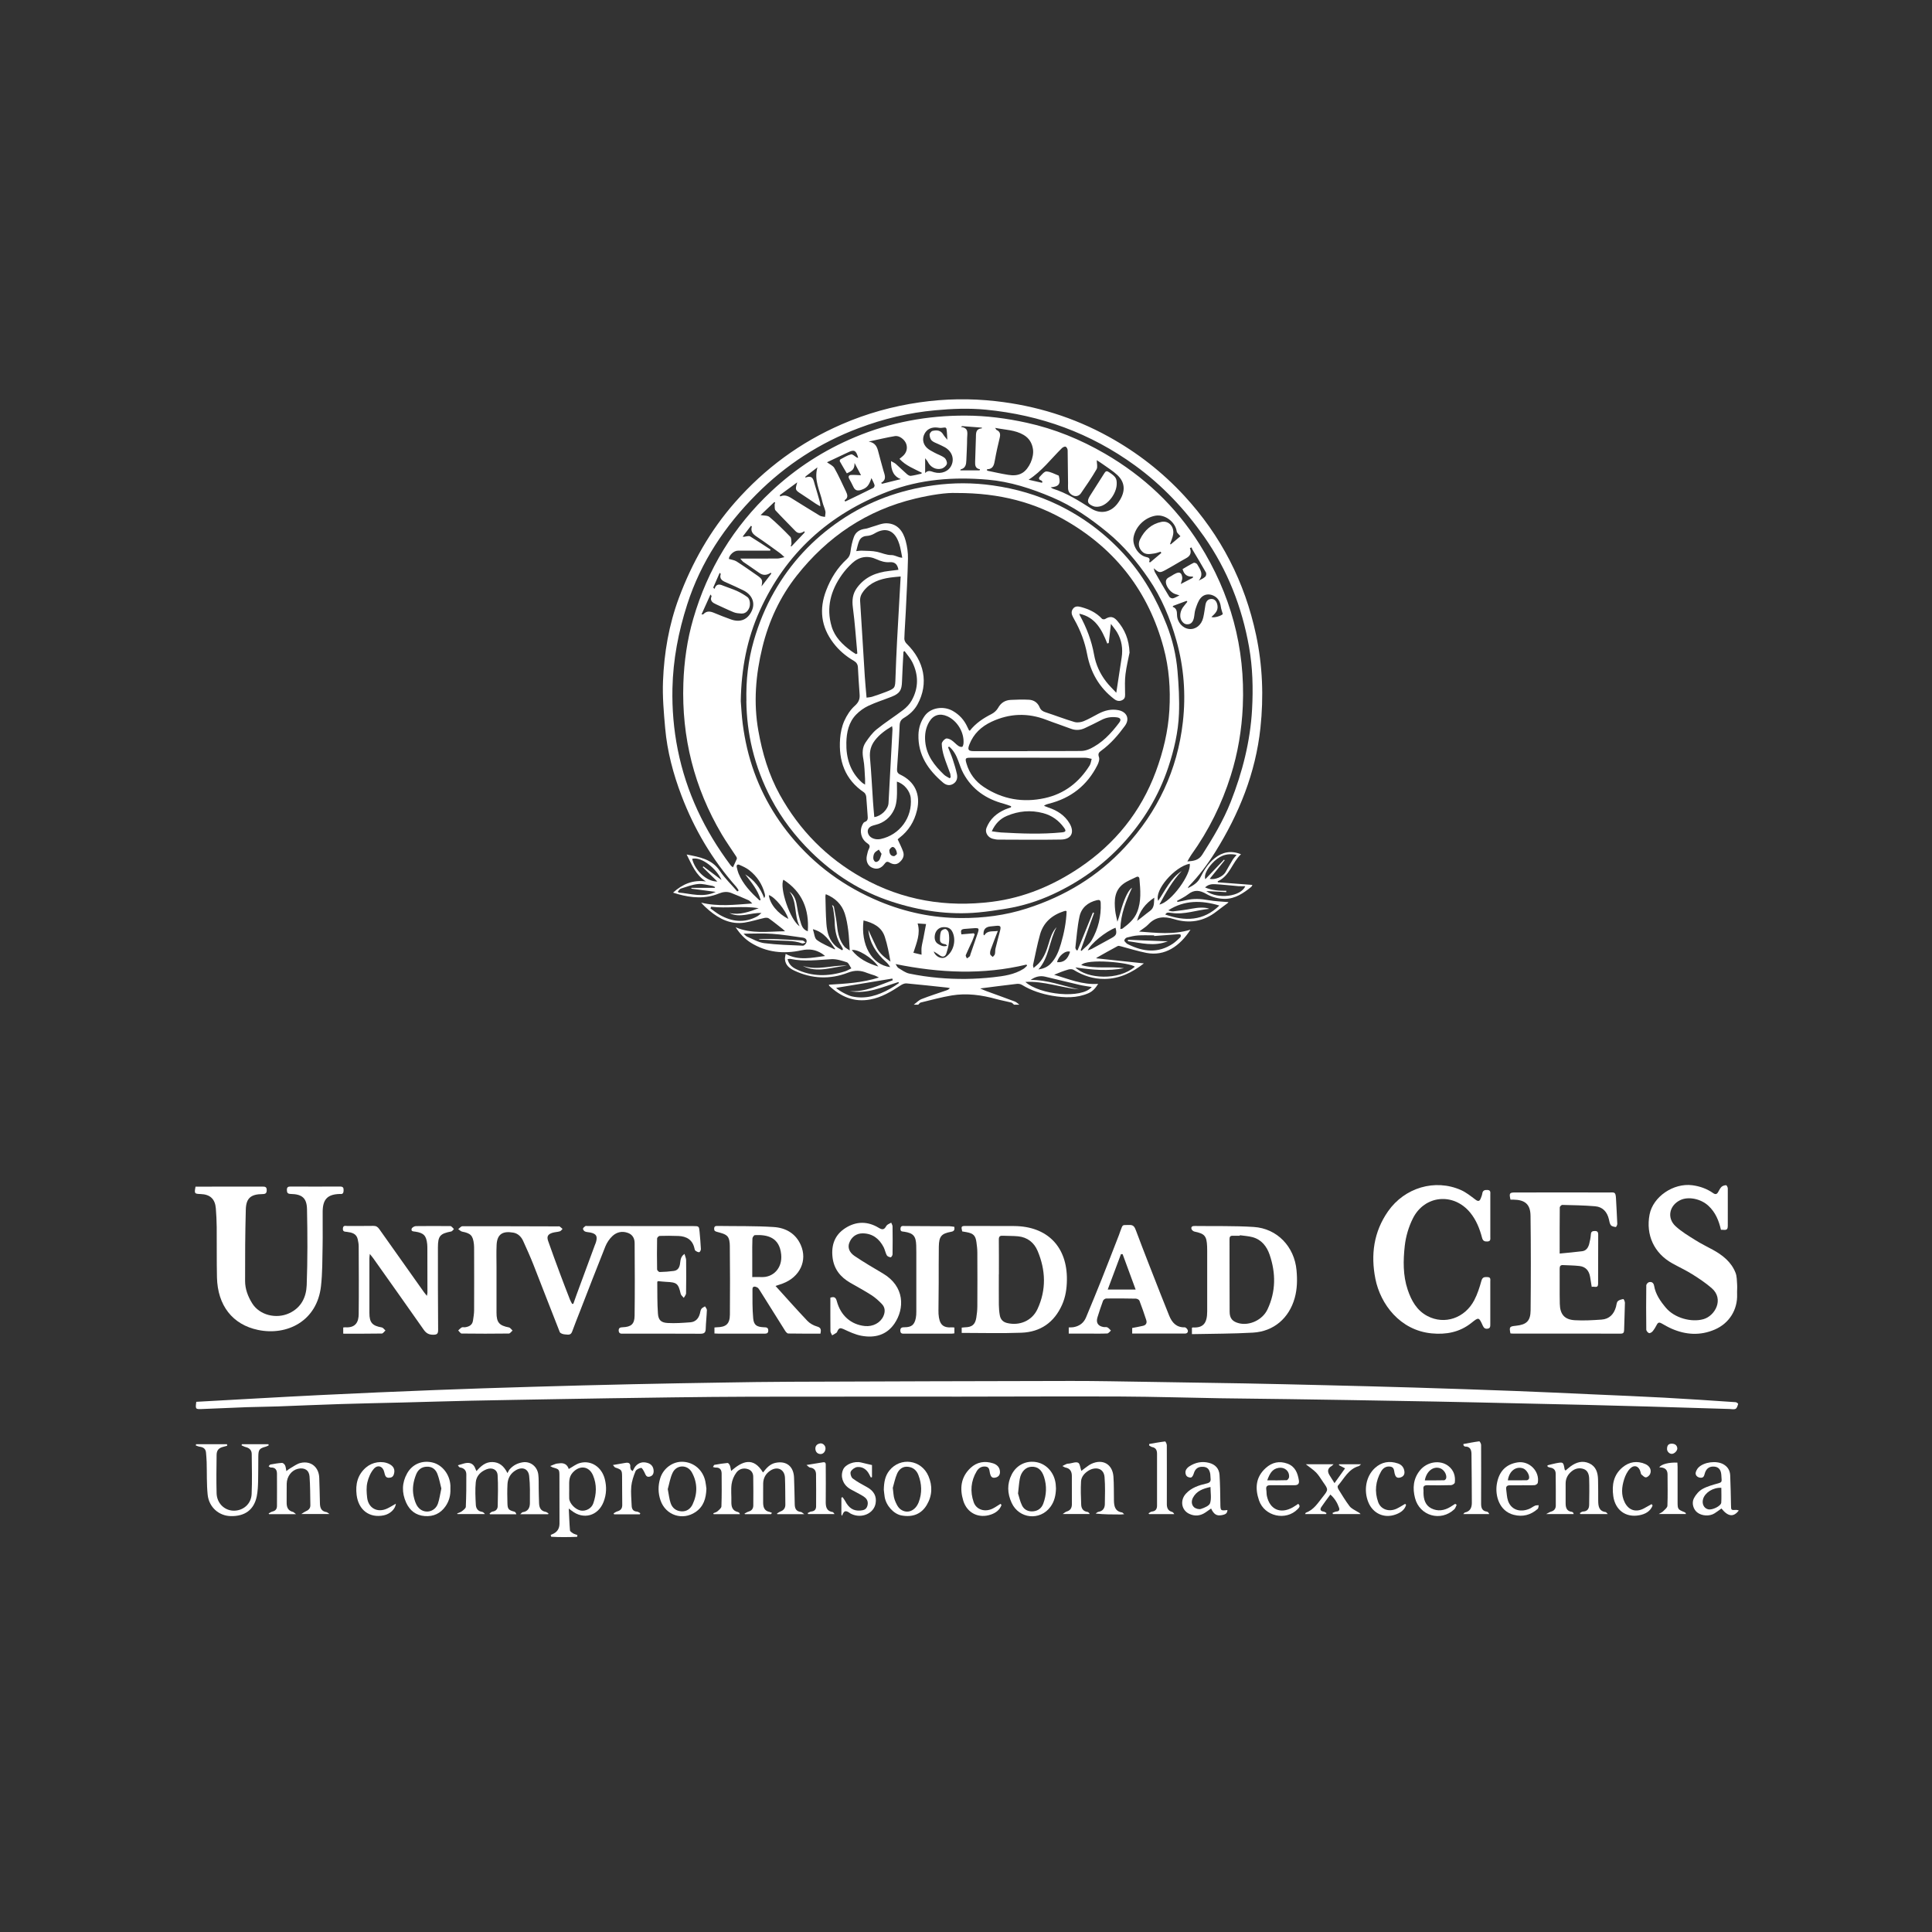 <svg width="150" height="150" viewBox="0 0 150 150" fill="none" xmlns="http://www.w3.org/2000/svg">
<rect x="0" y="0" width="150" height="150" fill="#333333" stroke="none"/>
<path d="M15.244 108.836C18.449 108.661 21.641 108.471 24.836 108.314C27.826 108.165 30.818 108.04 33.81 107.922C36.337 107.823 38.866 107.742 41.396 107.669C43.967 107.593 46.541 107.527 49.111 107.47C51.436 107.418 53.76 107.379 56.084 107.342C57.846 107.313 59.609 107.284 61.371 107.279C68.637 107.253 75.906 107.227 83.172 107.217C85.16 107.214 87.149 107.258 89.138 107.287C91.633 107.324 94.132 107.363 96.627 107.407C98.712 107.446 100.8 107.496 102.884 107.546C105.208 107.603 107.53 107.661 109.851 107.731C112.422 107.81 114.993 107.896 117.564 107.993C119.584 108.068 121.602 108.165 123.622 108.256C125.491 108.34 127.357 108.413 129.226 108.515C131.072 108.614 132.915 108.742 134.758 108.865C134.828 108.87 134.956 108.975 134.951 108.998C134.906 109.137 134.86 109.325 134.753 109.38C134.626 109.445 134.436 109.398 134.275 109.393C132.224 109.33 130.173 109.265 128.119 109.207C126.455 109.16 124.791 109.116 123.128 109.074C121.433 109.032 119.735 108.998 118.04 108.959C115.846 108.91 113.655 108.857 111.461 108.816C109.191 108.771 106.922 108.735 104.652 108.698C103.095 108.672 101.54 108.648 99.983 108.627C98.221 108.604 96.461 108.588 94.698 108.56C92.158 108.518 89.619 108.439 87.079 108.426C82.927 108.408 78.773 108.431 74.621 108.434C69.194 108.434 63.763 108.431 58.335 108.439C56.292 108.442 54.248 108.468 52.205 108.492C50.562 108.51 48.919 108.536 47.276 108.562C45.969 108.583 44.661 108.604 43.353 108.627C41.094 108.667 38.835 108.703 36.576 108.75C34.782 108.789 32.991 108.847 31.198 108.891C29.599 108.933 28 108.959 26.399 109.012C24.79 109.061 23.183 109.137 21.574 109.194C20.763 109.223 19.952 109.226 19.143 109.254C17.976 109.296 16.811 109.356 15.647 109.398C15.174 109.416 15.166 109.396 15.239 108.839L15.244 108.836Z" fill="white"/>
<path d="M44.513 101.226C44.599 100.985 44.682 100.742 44.77 100.502C45.241 99.224 45.714 97.947 46.184 96.671C46.216 96.591 46.252 96.512 46.275 96.428C46.405 95.974 46.294 95.788 45.831 95.692C45.693 95.663 45.545 95.666 45.42 95.613C45.347 95.582 45.259 95.47 45.264 95.399C45.272 95.323 45.373 95.25 45.446 95.195C45.483 95.169 45.55 95.188 45.605 95.188C48.34 95.188 51.077 95.188 53.812 95.193C54.272 95.193 54.274 95.201 54.316 95.65C54.355 96.091 54.397 96.533 54.417 96.975C54.423 97.058 54.342 97.212 54.285 97.22C54.194 97.231 54.08 97.163 53.994 97.103C53.95 97.071 53.931 96.99 53.918 96.928C53.773 96.259 53.31 95.987 52.676 95.961C52.19 95.94 51.703 95.943 51.217 95.956C51.145 95.956 51.017 96.084 51.017 96.154C51.002 96.956 51.002 97.758 51.017 98.558C51.017 98.631 51.15 98.762 51.217 98.759C51.584 98.751 51.95 98.725 52.314 98.675C52.59 98.639 52.733 98.459 52.788 98.174C52.84 97.905 52.803 97.586 53.144 97.353C53.196 97.549 53.271 97.696 53.271 97.845C53.281 98.699 53.281 99.556 53.266 100.41C53.266 100.531 53.151 100.648 53.089 100.766C53.006 100.661 52.878 100.57 52.85 100.452C52.66 99.647 52.561 99.559 51.714 99.522C51.501 99.512 51.288 99.485 51.09 99.467C51.059 99.496 51.03 99.512 51.03 99.527C51.041 100.348 51.022 101.171 51.082 101.988C51.118 102.493 51.329 102.689 51.836 102.717C52.423 102.751 53.016 102.707 53.604 102.663C53.999 102.631 54.238 102.373 54.339 101.991C54.373 101.866 54.386 101.725 54.454 101.623C54.514 101.534 54.638 101.489 54.737 101.424C54.789 101.521 54.885 101.617 54.883 101.712C54.864 102.197 54.807 102.681 54.792 103.167C54.784 103.459 54.68 103.551 54.381 103.551C52.403 103.538 50.422 103.546 48.444 103.546C48.412 103.546 48.379 103.546 48.347 103.546C48.176 103.556 48.046 103.517 48.035 103.311C48.025 103.081 48.171 103.054 48.352 103.047C48.995 103.02 49.26 102.806 49.27 102.166C49.294 100.282 49.286 98.401 49.273 96.517C49.273 96.167 49.127 95.862 48.761 95.726C48.311 95.558 47.885 95.655 47.554 95.961C47.318 96.18 47.118 96.478 46.998 96.779C46.333 98.433 45.696 100.097 45.048 101.759C44.838 102.302 44.617 102.843 44.419 103.391C44.305 103.71 44.05 103.606 43.847 103.601C43.712 103.595 43.502 103.52 43.46 103.42C42.769 101.685 42.106 99.937 41.419 98.197C41.175 97.576 40.897 96.964 40.621 96.353C40.471 96.021 40.216 95.765 39.857 95.702C39.043 95.558 38.599 95.807 38.557 96.645C38.529 97.218 38.549 97.792 38.549 98.367C38.549 99.548 38.549 100.729 38.549 101.91C38.549 102.681 38.763 102.916 39.516 103.062C39.62 103.083 39.704 103.222 39.795 103.305C39.698 103.384 39.605 103.533 39.506 103.535C38.284 103.551 37.062 103.551 35.841 103.535C35.752 103.535 35.664 103.378 35.575 103.297C35.666 103.216 35.747 103.117 35.851 103.06C35.919 103.023 36.023 103.06 36.106 103.049C36.413 103.002 36.67 102.885 36.722 102.532C36.761 102.265 36.81 101.996 36.81 101.73C36.818 100.16 36.813 98.589 36.81 97.019C36.81 96.878 36.81 96.737 36.795 96.598C36.719 95.924 36.545 95.752 35.882 95.624C35.773 95.603 35.679 95.496 35.578 95.43C35.685 95.352 35.789 95.206 35.895 95.206C38.373 95.201 40.847 95.208 43.325 95.216C43.369 95.216 43.421 95.203 43.452 95.224C43.533 95.279 43.6 95.35 43.676 95.412C43.606 95.478 43.548 95.577 43.465 95.6C43.281 95.655 43.081 95.658 42.896 95.713C42.54 95.822 42.436 95.995 42.555 96.342C42.857 97.21 43.177 98.069 43.496 98.931C43.741 99.59 43.996 100.246 44.25 100.899C44.294 101.014 44.362 101.121 44.419 101.233C44.45 101.233 44.482 101.228 44.513 101.228V101.226Z" fill="white"/>
<path d="M121.097 97.325C121.716 97.262 122.283 97.218 122.844 97.144C123.148 97.105 123.304 96.87 123.38 96.598C123.447 96.35 123.497 96.091 123.515 95.835C123.53 95.608 123.647 95.577 123.835 95.574C124.045 95.574 124.084 95.689 124.084 95.864C124.079 97.131 124.082 98.398 124.076 99.666C124.076 100.063 123.777 99.851 123.58 99.911C123.536 99.637 123.499 99.383 123.455 99.13C123.372 98.649 123.107 98.352 122.639 98.294C122.212 98.242 121.778 98.244 121.347 98.221C121.147 98.21 121.092 98.312 121.092 98.5C121.1 99.41 121.082 100.319 121.102 101.228C121.121 102.046 121.469 102.454 122.267 102.501C122.953 102.542 123.647 102.501 124.336 102.454C124.95 102.414 125.306 102.033 125.467 101.455C125.509 101.309 125.509 101.126 125.602 101.03C125.701 100.925 125.883 100.888 126.037 100.857C126.06 100.852 126.161 101.045 126.159 101.145C126.146 101.847 126.112 102.55 126.096 103.253C126.091 103.449 126.05 103.546 125.823 103.543C123.013 103.538 120.2 103.538 117.39 103.538C117.349 103.538 117.307 103.527 117.268 103.522C117.169 103.02 117.198 102.981 117.694 102.932C118.511 102.848 118.828 102.568 118.836 101.735C118.859 99.29 118.862 96.844 118.83 94.398C118.82 93.494 118.401 93.152 117.492 93.139C117.416 93.139 117.343 93.139 117.273 93.139C117.159 92.632 117.195 92.583 117.661 92.583C120.083 92.583 122.504 92.577 124.926 92.583C125.342 92.583 125.436 92.512 125.465 93.045C125.498 93.703 125.54 94.362 125.566 95.02C125.569 95.104 125.48 95.269 125.452 95.266C125.316 95.248 125.142 95.219 125.067 95.125C124.973 95.007 124.955 94.827 124.916 94.67C124.781 94.093 124.438 93.703 123.842 93.654C122.995 93.583 122.142 93.57 121.29 93.549C121.225 93.549 121.1 93.675 121.1 93.743C121.087 94.9 121.092 96.058 121.092 97.317L121.097 97.325Z" fill="white"/>
<path d="M15.179 92.13C15.616 92.13 16.037 92.13 16.455 92.13C17.763 92.13 19.073 92.133 20.381 92.128C20.581 92.128 20.708 92.146 20.708 92.397C20.708 92.64 20.62 92.705 20.383 92.708C19.476 92.716 19.107 93.022 19.084 93.912C19.034 95.762 19.024 97.612 19.029 99.462C19.029 100.076 19.247 100.651 19.57 101.176C20.139 102.109 21.447 102.433 22.466 101.954C23.401 101.516 23.776 100.7 23.812 99.781C23.885 97.813 23.877 95.843 23.836 93.876C23.817 93.003 23.441 92.716 22.572 92.698C22.341 92.692 22.276 92.609 22.273 92.389C22.273 92.165 22.372 92.12 22.57 92.123C23.846 92.128 25.122 92.13 26.399 92.123C26.62 92.123 26.682 92.204 26.677 92.407C26.674 92.598 26.638 92.731 26.407 92.7C26.396 92.7 26.386 92.7 26.375 92.7C25.445 92.726 25.065 93.1 25.052 94.043C25.042 94.942 25.065 95.841 25.047 96.739C25.026 97.777 25.037 98.822 24.922 99.851C24.621 102.574 22.281 103.726 20.035 103.256C18.054 102.843 16.895 101.359 16.845 99.172C16.817 97.873 16.837 96.572 16.825 95.274C16.819 94.788 16.796 94.299 16.757 93.816C16.697 93.084 16.31 92.731 15.579 92.705C15.091 92.687 15.08 92.674 15.181 92.128L15.179 92.13Z" fill="white"/>
<path d="M115.708 94.393C115.708 94.934 115.708 95.475 115.708 96.018C115.708 96.186 115.755 96.379 115.48 96.389C115.256 96.397 115.131 96.347 115.066 96.097C114.882 95.394 114.614 94.72 114.146 94.148C112.856 92.577 110.608 92.778 109.695 94.597C109.368 95.25 109.147 95.997 109.066 96.724C108.941 97.858 108.918 99.018 109.292 100.131C109.578 100.983 110 101.745 110.829 102.179C112.155 102.874 113.73 102.346 114.463 100.943C114.71 100.47 114.876 99.948 115.019 99.431C115.105 99.125 115.285 99.148 115.5 99.154C115.765 99.162 115.703 99.365 115.706 99.512C115.711 100.617 115.706 101.719 115.706 102.825C115.706 102.984 115.706 103.13 115.492 103.159C115.298 103.185 115.201 103.096 115.123 102.924C114.817 102.247 114.814 102.252 114.229 102.717C113.322 103.439 112.266 103.632 111.146 103.522C108.697 103.284 107.174 101.254 106.784 99.284C106.415 97.416 106.654 95.642 107.766 94.048C109.056 92.204 111.411 91.506 113.421 92.392C113.829 92.572 114.19 92.865 114.551 93.136C114.757 93.291 114.874 93.278 114.965 93.042C115.012 92.922 115.064 92.799 115.082 92.674C115.118 92.423 115.266 92.376 115.49 92.389C115.75 92.402 115.708 92.588 115.708 92.739C115.713 93.291 115.708 93.844 115.708 94.396C115.708 94.396 115.706 94.396 115.703 94.396L115.708 94.393Z" fill="white"/>
<path d="M133.614 95.483C133.453 94.762 133.183 94.124 132.65 93.625C132.06 93.071 131.088 92.873 130.456 93.176C129.603 93.586 129.398 94.563 130.092 95.203C130.547 95.624 131.095 95.948 131.626 96.282C132.055 96.554 132.512 96.776 132.959 97.019C133.737 97.442 134.418 97.973 134.748 98.822C134.857 99.099 134.847 99.428 134.87 99.734C134.888 99.982 134.857 100.233 134.868 100.481C134.914 101.683 134.259 102.741 133.139 103.224C132.011 103.713 130.885 103.642 129.777 103.156C129.512 103.039 129.258 102.892 129.005 102.749C128.844 102.657 128.735 102.657 128.639 102.843C128.545 103.026 128.439 103.203 128.309 103.363C128.246 103.441 128.098 103.525 128.028 103.501C127.934 103.467 127.817 103.329 127.817 103.235C127.802 102.088 127.802 100.938 127.817 99.791C127.817 99.707 127.937 99.572 128.025 99.548C128.236 99.491 128.384 99.603 128.423 99.82C128.54 100.499 128.917 101.035 129.346 101.542C130.009 102.328 131.314 102.691 132.265 102.417C133.157 102.158 133.88 100.86 132.892 100.008C132.429 99.608 131.914 99.263 131.394 98.937C130.893 98.623 130.349 98.372 129.829 98.082C128.423 97.299 127.768 95.877 128.072 94.296C128.34 92.914 129.918 91.835 131.384 92.021C131.974 92.097 132.517 92.29 133.004 92.63C133.18 92.752 133.292 92.734 133.396 92.551C133.477 92.41 133.547 92.253 133.659 92.146C133.744 92.065 133.893 92.023 134.015 92.018C134.056 92.018 134.145 92.178 134.145 92.264C134.153 93.238 134.14 94.213 134.145 95.188C134.147 95.606 133.861 95.462 133.617 95.48L133.614 95.483Z" fill="white"/>
<path d="M60.209 99.838C61.072 100.792 61.865 101.688 62.689 102.555C62.882 102.757 63.165 102.913 63.435 102.989C63.773 103.081 63.75 103.269 63.701 103.543C62.864 103.543 62.032 103.548 61.202 103.533C61.117 103.533 61.013 103.41 60.955 103.318C60.295 102.276 59.645 101.228 58.99 100.186C58.933 100.097 58.868 99.992 58.779 99.948C58.629 99.872 58.421 99.841 58.421 100.089C58.421 100.844 58.408 101.604 58.478 102.357C58.527 102.885 58.754 103.02 59.286 103.047C59.463 103.054 59.65 103.041 59.648 103.303C59.648 103.567 59.458 103.543 59.281 103.543C58.104 103.543 56.923 103.543 55.746 103.543C55.66 103.543 55.577 103.535 55.47 103.53V103.065C55.538 103.06 55.6 103.049 55.663 103.049C56.372 103.036 56.661 102.788 56.669 102.069C56.687 100.293 56.679 98.516 56.663 96.742C56.663 96.481 56.627 96.146 56.468 95.979C56.284 95.786 55.949 95.723 55.67 95.642C55.522 95.6 55.444 95.569 55.447 95.399C55.447 95.219 55.535 95.18 55.689 95.182C57.147 95.206 58.608 95.172 60.064 95.266C60.981 95.323 61.769 95.747 62.172 96.661C62.705 97.868 62.107 99.148 60.773 99.65C60.625 99.705 60.472 99.754 60.217 99.841L60.209 99.838ZM58.405 99.151C58.668 99.151 58.894 99.141 59.12 99.151C60.017 99.193 60.758 98.466 60.651 97.398C60.519 96.06 59.575 95.846 58.608 95.895C58.538 95.898 58.423 96.06 58.418 96.154C58.397 96.609 58.405 97.063 58.405 97.518C58.405 98.046 58.405 98.574 58.405 99.148V99.151Z" fill="white"/>
<path d="M92.541 103.58V103.091C92.58 103.07 92.587 103.062 92.595 103.062C93.453 103.117 93.723 102.696 93.726 101.821C93.731 100.251 93.726 98.683 93.726 97.113C93.726 97.006 93.726 96.896 93.721 96.789C93.687 95.958 93.534 95.783 92.736 95.619C92.645 95.6 92.52 95.493 92.502 95.407C92.46 95.216 92.611 95.182 92.769 95.185C94.293 95.206 95.819 95.164 97.337 95.261C99.164 95.376 100.498 96.797 100.662 98.621C100.729 99.35 100.719 100.065 100.521 100.776C100.085 102.336 98.899 103.371 97.282 103.465C95.72 103.556 94.152 103.546 92.538 103.582L92.541 103.58ZM96.261 95.906C96.261 95.906 96.258 95.932 96.255 95.945C96.071 95.945 95.889 95.95 95.704 95.945C95.522 95.937 95.46 96.021 95.46 96.199C95.465 98.08 95.457 99.961 95.468 101.842C95.47 102.362 95.691 102.608 96.185 102.736C97.007 102.947 98.023 102.48 98.405 101.667C99.063 100.277 99.063 98.843 98.572 97.411C98.353 96.771 97.943 96.24 97.243 96.052C96.924 95.966 96.588 95.95 96.258 95.903L96.261 95.906Z" fill="white"/>
<path d="M74.666 103.486V103.075C74.752 103.068 74.835 103.054 74.918 103.052C75.466 103.041 75.713 102.845 75.799 102.31C75.846 102.022 75.877 101.73 75.88 101.44C75.888 100.042 75.888 98.647 75.88 97.249C75.88 96.98 75.846 96.708 75.81 96.442C75.74 95.93 75.57 95.762 75.051 95.666C74.934 95.645 74.819 95.626 74.705 95.606C74.609 95.214 74.629 95.182 75.006 95.182C76.249 95.182 77.494 95.182 78.737 95.19C81.313 95.206 82.87 96.797 82.834 99.378C82.826 100.045 82.732 100.693 82.457 101.307C81.849 102.673 80.778 103.418 79.304 103.472C77.772 103.53 76.236 103.486 74.666 103.486ZM77.554 98.939H77.549C77.549 99.731 77.544 100.52 77.551 101.312C77.554 101.581 77.577 101.853 77.624 102.116C77.679 102.427 77.858 102.636 78.183 102.717C79.155 102.955 80.128 102.545 80.549 101.638C81.246 100.141 81.191 98.613 80.557 97.113C80.284 96.47 79.766 96.058 79.044 95.987C78.646 95.948 78.246 95.963 77.845 95.942C77.619 95.93 77.546 96.018 77.549 96.243C77.559 97.142 77.554 98.041 77.554 98.939Z" fill="white"/>
<path d="M26.648 103.065C26.708 103.06 26.76 103.049 26.812 103.052C27.652 103.107 27.842 102.589 27.849 102.028C27.868 100.272 27.857 98.519 27.849 96.763C27.849 96.58 27.813 96.397 27.774 96.217C27.675 95.767 27.311 95.692 26.934 95.642C26.773 95.621 26.607 95.642 26.622 95.386C26.638 95.109 26.83 95.185 26.973 95.185C27.644 95.18 28.315 95.19 28.985 95.177C29.193 95.174 29.321 95.248 29.44 95.417C30.592 97.053 31.751 98.683 32.911 100.316C32.973 100.403 33.043 100.484 33.142 100.609C33.163 100.499 33.186 100.434 33.186 100.369C33.186 99.253 33.186 98.137 33.181 97.022C33.181 96.88 33.181 96.739 33.168 96.598C33.101 95.94 32.903 95.728 32.256 95.626C32.11 95.603 31.9 95.626 31.959 95.402C31.983 95.308 32.17 95.198 32.284 95.195C33.15 95.18 34.016 95.19 34.879 95.193C34.933 95.193 34.998 95.188 35.037 95.216C35.115 95.274 35.175 95.355 35.243 95.425C35.172 95.488 35.113 95.595 35.035 95.611C34.169 95.778 34.003 95.956 34 96.839C33.997 98.973 34 101.105 34.016 103.24C34.016 103.533 33.953 103.627 33.644 103.629C33.301 103.632 33.093 103.517 32.898 103.24C31.603 101.388 30.29 99.546 28.983 97.698C28.915 97.602 28.837 97.513 28.712 97.356C28.697 97.515 28.681 97.602 28.681 97.691C28.681 99.109 28.676 100.528 28.681 101.947C28.681 102.691 28.91 102.934 29.64 103.062C29.747 103.081 29.83 103.216 29.927 103.3C29.833 103.381 29.739 103.533 29.646 103.535C28.653 103.553 27.66 103.546 26.648 103.546V103.065Z" fill="white"/>
<path d="M87.903 103.546V103.104C88.197 103.047 88.483 103.002 88.758 102.932C88.992 102.874 89.065 102.699 88.992 102.48C88.826 101.978 88.657 101.476 88.465 100.983C88.433 100.904 88.285 100.828 88.192 100.826C87.425 100.81 86.655 100.805 85.888 100.815C85.803 100.815 85.67 100.909 85.639 100.99C85.48 101.414 85.345 101.847 85.207 102.278C85.08 102.683 85.241 102.95 85.66 103.028C85.766 103.049 85.891 103.013 85.979 103.057C86.086 103.109 86.164 103.222 86.252 103.305C86.156 103.384 86.065 103.525 85.966 103.53C85.48 103.553 84.994 103.54 84.508 103.54C84.004 103.54 83.497 103.54 82.977 103.54V103.062C83.107 103.054 83.245 103.062 83.377 103.036C83.822 102.95 84.147 102.702 84.321 102.278C84.719 101.322 85.116 100.363 85.501 99.399C85.966 98.237 86.416 97.066 86.871 95.898C86.91 95.796 86.944 95.694 86.98 95.592C87.196 95.002 87.121 95.138 87.651 95.106C87.994 95.086 88.088 95.242 88.197 95.54C88.813 97.189 89.463 98.827 90.105 100.468C90.326 101.032 90.549 101.594 90.778 102.153C90.999 102.694 91.337 103.07 91.984 103.054C92.062 103.054 92.19 103.182 92.216 103.274C92.257 103.428 92.177 103.538 91.987 103.538C90.638 103.535 89.286 103.538 87.9 103.538L87.903 103.546ZM86.003 100.12H88.171C87.82 99.167 87.49 98.268 87.16 97.372C87.115 97.372 87.074 97.372 87.03 97.374C86.689 98.281 86.351 99.188 86.003 100.12Z" fill="white"/>
<path d="M64.47 100.75C64.761 100.653 64.891 100.724 64.969 101.019C65.271 102.145 66.071 102.84 67.145 102.953C67.774 103.018 68.356 102.704 68.588 102.184C68.736 101.847 68.728 101.516 68.471 101.246C68.227 100.99 67.959 100.747 67.662 100.557C67.127 100.212 66.563 99.911 66.012 99.593C65.247 99.151 64.746 98.529 64.639 97.625C64.527 96.674 64.808 95.877 65.627 95.352C66.474 94.806 67.369 94.806 68.227 95.329C68.499 95.493 68.648 95.48 68.793 95.214C68.824 95.159 68.871 95.106 68.923 95.073C69.009 95.018 69.103 94.976 69.194 94.929C69.23 95.025 69.295 95.12 69.297 95.216C69.308 95.942 69.308 96.666 69.297 97.393C69.297 97.474 69.191 97.623 69.152 97.617C69.043 97.602 68.897 97.547 68.85 97.461C68.744 97.265 68.707 97.029 68.606 96.831C68.268 96.183 67.756 95.77 66.997 95.757C66.495 95.747 66.103 96.037 65.934 96.507C65.811 96.844 65.921 97.225 66.342 97.51C67.057 97.994 67.803 98.43 68.546 98.869C70.259 99.88 70.239 101.604 69.441 102.77C68.827 103.666 67.901 103.896 66.888 103.71C66.399 103.621 65.931 103.397 65.476 103.185C65.252 103.083 65.141 103.104 65.037 103.308C65.008 103.365 64.99 103.441 64.943 103.475C64.839 103.551 64.72 103.608 64.608 103.674C64.561 103.564 64.475 103.454 64.475 103.344C64.465 102.482 64.47 101.617 64.47 100.758V100.75Z" fill="white"/>
<path d="M74.099 103.065V103.52C74.018 103.53 73.945 103.546 73.873 103.546C72.661 103.546 71.45 103.546 70.241 103.546C70.075 103.546 69.908 103.564 69.9 103.316C69.895 103.068 70.041 103.047 70.236 103.047C70.771 103.047 70.998 102.858 71.104 102.331C71.135 102.174 71.143 102.009 71.143 101.847C71.146 100.311 71.143 98.772 71.143 97.236C71.143 97.053 71.143 96.868 71.135 96.685C71.112 95.971 70.907 95.739 70.213 95.632C70.064 95.608 69.903 95.642 69.913 95.399C69.924 95.133 70.106 95.188 70.259 95.188C71.416 95.19 72.573 95.195 73.73 95.206C73.847 95.206 73.961 95.234 74.094 95.25C74.127 95.462 74.094 95.59 73.862 95.632C73.09 95.773 72.906 95.979 72.89 96.784C72.874 97.737 72.885 98.689 72.88 99.642C72.877 100.345 72.869 101.05 72.862 101.753C72.862 101.84 72.862 101.926 72.867 102.012C72.924 102.827 73.199 103.112 73.938 103.054C73.979 103.052 74.023 103.06 74.099 103.068V103.065Z" fill="white"/>
<path d="M57.446 117.56H55.405C55.398 117.537 55.39 117.511 55.382 117.487C55.488 117.44 55.616 117.414 55.699 117.341C55.824 117.231 56.006 117.09 56.011 116.957C56.042 116.105 56.034 115.251 56.027 114.396C56.024 114.109 55.886 113.923 55.561 113.944C55.504 113.947 55.444 113.918 55.353 113.897C55.403 113.822 55.429 113.738 55.468 113.73C55.806 113.67 56.146 113.615 56.489 113.584C56.544 113.579 56.632 113.694 56.663 113.769C56.713 113.884 56.723 114.015 56.767 114.206C57.646 113.417 58.499 113.1 59.24 114.323C59.523 113.957 59.791 113.657 60.225 113.571C61.067 113.401 61.626 113.858 61.65 114.744C61.665 115.415 61.699 116.084 61.702 116.756C61.702 117.106 61.8 117.346 62.188 117.391C62.25 117.398 62.305 117.464 62.442 117.558H60.352C60.342 117.542 60.334 117.526 60.324 117.508C60.415 117.456 60.501 117.388 60.597 117.351C60.846 117.255 60.979 117.088 60.974 116.811C60.963 116.118 60.974 115.426 60.945 114.733C60.916 114.083 60.365 113.816 59.814 114.174C59.458 114.404 59.261 114.746 59.253 115.178C59.245 115.653 59.255 116.131 59.25 116.607C59.245 116.983 59.315 117.302 59.754 117.388C59.817 117.401 59.874 117.435 59.934 117.461C59.91 117.495 59.887 117.529 59.866 117.56H57.831C57.823 117.545 57.812 117.529 57.805 117.513C57.909 117.461 58.01 117.391 58.119 117.359C58.364 117.291 58.483 117.127 58.486 116.886C58.491 116.139 58.494 115.392 58.481 114.645C58.475 114.383 58.351 114.159 58.083 114.067C57.724 113.944 57.384 114.049 57.176 114.326C56.986 114.579 56.843 114.911 56.801 115.225C56.739 115.671 56.796 116.131 56.783 116.586C56.773 116.98 56.856 117.297 57.298 117.396C57.337 117.404 57.373 117.438 57.404 117.464C57.417 117.477 57.42 117.503 57.446 117.56Z" fill="white"/>
<path d="M42.556 117.563H40.393C40.478 117.49 40.525 117.414 40.582 117.406C40.998 117.349 41.141 117.064 41.141 116.698C41.141 115.998 41.165 115.29 41.084 114.598C41.019 114.023 40.549 113.853 40.044 114.151C39.641 114.389 39.428 114.762 39.402 115.219C39.374 115.716 39.384 116.215 39.397 116.714C39.407 117.166 39.49 117.25 39.93 117.364C40.003 117.383 40.06 117.456 40.089 117.568H38.043C38.032 117.547 38.022 117.526 38.011 117.506C38.087 117.453 38.157 117.37 38.24 117.359C38.5 117.323 38.638 117.169 38.643 116.928C38.656 116.131 38.685 115.329 38.635 114.535C38.607 114.096 38.212 113.91 37.79 114.07C37.322 114.247 36.984 114.59 36.938 115.084C36.883 115.661 36.912 116.251 36.943 116.831C36.956 117.095 37.089 117.328 37.408 117.375C37.497 117.388 37.577 117.453 37.65 117.553H35.523C35.513 117.537 35.5 117.521 35.49 117.506C35.612 117.451 35.75 117.417 35.854 117.338C35.978 117.242 36.16 117.111 36.166 116.988C36.202 116.147 36.212 115.306 36.205 114.462C36.202 114.18 36.038 113.978 35.726 113.937C35.672 113.929 35.62 113.882 35.552 113.761C35.713 113.714 35.877 113.667 36.038 113.62C36.08 113.607 36.121 113.6 36.166 113.592C36.544 113.529 36.794 113.682 36.917 114.052C36.93 114.091 36.951 114.127 36.995 114.216C37.336 113.824 37.694 113.5 38.227 113.513C38.758 113.526 39.114 113.803 39.4 114.373C39.475 114.24 39.504 114.156 39.558 114.093C39.828 113.775 40.182 113.594 40.588 113.532C41.178 113.44 41.718 113.856 41.794 114.485C41.838 114.848 41.817 115.219 41.825 115.588C41.833 115.967 41.838 116.346 41.854 116.724C41.869 117.054 41.986 117.312 42.358 117.378C42.438 117.391 42.509 117.459 42.584 117.5C42.576 117.521 42.566 117.545 42.558 117.566L42.556 117.563Z" fill="white"/>
<path d="M44.812 119.319C44.141 119.345 43.468 119.353 42.797 119.314C42.782 119.267 42.769 119.22 42.753 119.172C42.792 119.154 42.831 119.136 42.873 119.12C43.25 118.97 43.439 118.693 43.439 118.287C43.439 117.064 43.437 115.839 43.434 114.616C43.434 114.085 43.426 114.072 42.912 113.929C42.873 113.918 42.839 113.89 42.719 113.824C42.906 113.748 43.031 113.691 43.159 113.649C43.229 113.626 43.309 113.628 43.382 113.618C43.782 113.55 44.041 113.694 44.157 114.052C44.445 113.895 44.718 113.67 45.03 113.586C45.893 113.351 46.712 113.895 46.954 114.827C47.11 115.428 47.089 116.024 46.86 116.609C46.434 117.699 45.298 118.012 44.383 117.291C44.334 117.252 44.282 117.216 44.159 117.124C44.191 117.733 44.206 118.274 44.253 118.815C44.261 118.898 44.393 118.987 44.484 119.044C44.588 119.107 44.713 119.136 44.828 119.18C44.822 119.227 44.815 119.277 44.809 119.324L44.812 119.319ZM44.193 115.63C44.193 115.867 44.183 116.105 44.193 116.343C44.214 116.737 44.682 117.213 45.103 117.281C45.488 117.341 45.925 117.119 46.062 116.724C46.315 116.003 46.346 115.259 46.041 114.545C45.727 113.811 44.991 113.741 44.458 114.339C44.11 114.728 44.209 115.185 44.191 115.63H44.193Z" fill="white"/>
<path d="M17.646 112.246C17.547 112.272 17.448 112.304 17.35 112.327C16.994 112.411 16.822 112.586 16.817 112.957C16.804 113.952 16.788 114.948 16.817 115.943C16.84 116.714 17.428 117.276 18.135 117.289C18.873 117.302 19.502 116.774 19.536 116.003C19.583 114.971 19.552 113.934 19.544 112.899C19.544 112.601 19.375 112.424 19.084 112.353C18.969 112.324 18.865 112.264 18.756 112.217L18.777 112.129H20.841C20.849 112.157 20.857 112.186 20.864 112.215C20.789 112.251 20.716 112.298 20.636 112.319C20.144 112.453 20.064 112.544 20.056 113.061C20.046 113.699 20.058 114.339 20.04 114.976C20.03 115.374 20.014 115.779 19.936 116.168C19.726 117.216 19.016 117.738 17.903 117.709C16.996 117.688 16.224 117.02 16.123 116.05C16.037 115.214 16.071 114.368 16.045 113.524C16.037 113.276 16.016 113.03 15.995 112.782C15.969 112.481 15.782 112.356 15.501 112.322C15.4 112.309 15.304 112.259 15.202 112.225C15.208 112.194 15.215 112.162 15.221 112.129H17.628C17.63 112.168 17.636 112.204 17.638 112.243L17.646 112.246Z" fill="white"/>
<path d="M121.544 114.177C121.677 114.065 121.802 113.95 121.937 113.85C122.382 113.524 122.87 113.375 123.395 113.615C123.913 113.853 124.056 114.334 124.071 114.854C124.09 115.405 124.079 115.959 124.084 116.51C124.087 116.931 124.131 117.325 124.667 117.398C124.708 117.404 124.739 117.464 124.828 117.55H122.699C122.686 117.526 122.67 117.503 122.657 117.479C122.735 117.435 122.813 117.359 122.894 117.357C123.242 117.346 123.377 117.142 123.382 116.834C123.393 116.152 123.403 115.47 123.382 114.788C123.372 114.496 123.284 114.18 122.977 114.062C122.649 113.937 122.309 113.999 122.031 114.227C121.732 114.467 121.555 114.78 121.555 115.18C121.555 115.69 121.555 116.199 121.555 116.706C121.555 117.051 121.633 117.333 122.044 117.38C122.08 117.385 122.116 117.422 122.148 117.451C122.161 117.464 122.161 117.49 122.179 117.55H120.047C120.211 117.466 120.307 117.396 120.416 117.364C120.661 117.297 120.788 117.14 120.791 116.897C120.796 116.074 120.791 115.251 120.783 114.428C120.783 114.151 120.642 113.984 120.359 113.944C120.289 113.934 120.224 113.9 120.159 113.876C120.154 113.84 120.149 113.803 120.143 113.767C120.359 113.714 120.575 113.652 120.793 113.61C121.376 113.5 121.376 113.505 121.477 114.08C121.482 114.106 121.513 114.13 121.55 114.177H121.544Z" fill="white"/>
<path d="M22.98 117.558H20.89C20.88 117.54 20.867 117.521 20.856 117.503C20.955 117.453 21.051 117.38 21.155 117.354C21.397 117.299 21.504 117.153 21.504 116.915C21.504 116.084 21.512 115.251 21.504 114.42C21.504 114.122 21.374 113.923 21.031 113.939C20.973 113.939 20.914 113.879 20.856 113.845C20.903 113.795 20.945 113.714 20.999 113.704C21.296 113.649 21.595 113.597 21.894 113.579C21.972 113.573 22.089 113.68 22.13 113.764C22.19 113.884 22.195 114.031 22.234 114.216C22.341 114.135 22.416 114.065 22.505 114.015C22.783 113.861 23.05 113.644 23.349 113.579C24.161 113.398 24.769 113.926 24.787 114.76C24.803 115.408 24.831 116.055 24.839 116.703C24.844 117.069 24.943 117.338 25.351 117.401C25.406 117.409 25.453 117.464 25.58 117.547H23.396C23.547 117.453 23.63 117.385 23.724 117.346C23.94 117.255 24.101 117.119 24.096 116.868C24.083 116.123 24.088 115.376 24.033 114.634C23.997 114.135 23.635 113.923 23.134 114.036C22.645 114.146 22.273 114.624 22.26 115.191C22.247 115.666 22.265 116.144 22.255 116.62C22.247 116.988 22.333 117.283 22.744 117.385C22.806 117.401 22.855 117.464 22.978 117.555L22.98 117.558Z" fill="white"/>
<path d="M87.284 117.563C87.141 117.573 87.082 117.584 87.022 117.584C86.377 117.584 85.732 117.584 85.064 117.513C85.137 117.466 85.204 117.393 85.282 117.38C85.621 117.325 85.771 117.098 85.779 116.795C85.792 116.095 85.813 115.392 85.758 114.694C85.698 113.934 85.01 113.882 84.526 114.172C84.214 114.36 83.951 114.645 83.931 115.021C83.897 115.622 83.92 116.231 83.944 116.831C83.957 117.124 84.105 117.341 84.43 117.385C84.495 117.393 84.555 117.453 84.607 117.547H82.509C82.639 117.464 82.719 117.383 82.818 117.354C83.117 117.265 83.224 117.067 83.221 116.771C83.216 116.045 83.221 115.321 83.218 114.595C83.218 114.261 83.091 114.007 82.722 113.939C82.665 113.929 82.61 113.887 82.485 113.822C82.633 113.748 82.725 113.694 82.823 113.654C82.883 113.633 82.951 113.639 83.016 113.631C83.25 113.599 83.528 113.479 83.705 113.566C83.847 113.633 83.868 113.955 83.957 114.203C84.053 114.127 84.136 114.054 84.227 113.991C84.394 113.874 84.552 113.735 84.737 113.652C85.615 113.244 86.374 113.675 86.447 114.642C86.491 115.256 86.476 115.875 86.486 116.492C86.494 116.941 86.569 117.341 87.118 117.427C87.154 117.432 87.183 117.477 87.284 117.566V117.563Z" fill="white"/>
<path d="M54.846 115.57C54.82 116.359 54.617 116.973 54.006 117.391C52.995 118.083 51.682 117.649 51.282 116.487C51.087 115.917 51.082 115.34 51.261 114.765C51.503 113.989 52.249 113.453 53.024 113.492C53.884 113.534 54.578 114.135 54.763 115.013C54.807 115.222 54.825 115.439 54.843 115.57H54.846ZM51.844 115.609C51.927 116.029 51.958 116.377 52.067 116.698C52.197 117.088 52.499 117.32 52.92 117.341C53.32 117.359 53.611 117.14 53.773 116.8C54.165 115.967 54.162 115.115 53.713 114.31C53.367 113.691 52.527 113.707 52.223 114.344C52.028 114.752 51.958 115.219 51.846 115.611L51.844 115.609Z" fill="white"/>
<path d="M94.025 117.124C93.871 117.231 93.744 117.323 93.614 117.412C93.209 117.696 92.769 117.743 92.327 117.532C91.722 117.244 91.602 116.484 92.073 115.969C92.501 115.499 93.084 115.313 93.677 115.178C93.939 115.118 94.022 115.01 93.988 114.765C93.973 114.658 93.983 114.548 93.965 114.441C93.9 114.062 93.734 113.9 93.406 113.882C93.019 113.861 92.798 114.028 92.686 114.394C92.65 114.514 92.577 114.676 92.483 114.707C92.382 114.741 92.192 114.679 92.124 114.592C92.046 114.496 92.015 114.308 92.054 114.187C92.093 114.057 92.216 113.926 92.338 113.848C92.8 113.547 93.307 113.435 93.853 113.571C94.35 113.694 94.654 114.012 94.685 114.524C94.729 115.248 94.74 115.974 94.748 116.698C94.755 117.299 94.748 117.299 95.299 117.239C95.275 117.495 95.182 117.576 94.838 117.639C94.469 117.707 94.243 117.576 94.03 117.124H94.025ZM93.986 115.449C93.391 115.577 92.897 115.758 92.618 116.288C92.486 116.541 92.504 116.826 92.696 117.012C92.819 117.129 93.086 117.205 93.242 117.153C93.51 117.064 93.887 116.91 93.952 116.701C94.069 116.33 93.983 115.896 93.983 115.449H93.986Z" fill="white"/>
<path d="M81.986 115.562C81.973 116.079 81.869 116.573 81.552 116.996C80.738 118.091 79.121 117.921 78.547 116.688C78.201 115.946 78.178 115.196 78.552 114.47C78.939 113.717 79.714 113.364 80.51 113.529C81.289 113.691 81.872 114.373 81.965 115.235C81.976 115.342 81.981 115.452 81.986 115.559V115.562ZM79.038 115.946C79.124 116.212 79.194 116.575 79.355 116.894C79.522 117.226 79.852 117.378 80.226 117.338C80.595 117.299 80.866 117.101 81.001 116.737C81.253 116.055 81.282 115.363 81.061 114.673C80.873 114.091 80.541 113.85 80.062 113.879C79.633 113.905 79.275 114.268 79.176 114.817C79.114 115.154 79.093 115.499 79.041 115.946H79.038Z" fill="white"/>
<path d="M135 117.273C134.592 117.811 134.163 117.756 133.653 117.119C133.474 117.244 133.3 117.385 133.11 117.5C132.715 117.743 132.12 117.702 131.766 117.419C131.475 117.189 131.319 116.706 131.514 116.327C131.659 116.045 131.901 115.763 132.172 115.609C132.559 115.392 133.009 115.277 133.443 115.154C133.617 115.104 133.682 115.042 133.666 114.875C133.656 114.747 133.653 114.616 133.64 114.485C133.609 114.114 133.435 113.908 133.133 113.871C132.759 113.827 132.507 113.978 132.38 114.331C132.309 114.524 132.317 114.775 131.987 114.726C131.75 114.689 131.592 114.504 131.667 114.279C131.709 114.159 131.774 114.036 131.86 113.947C132.289 113.505 133.258 113.383 133.799 113.683C134.142 113.874 134.316 114.169 134.332 114.551C134.363 115.316 134.381 116.084 134.394 116.852C134.402 117.255 134.389 117.252 134.81 117.229C134.86 117.226 134.909 117.25 134.997 117.27L135 117.273ZM133.643 115.512C133.003 115.478 132.369 115.888 132.226 116.387C132.12 116.758 132.294 117.108 132.624 117.184C132.944 117.26 133.622 116.926 133.638 116.659C133.661 116.285 133.643 115.909 133.643 115.512Z" fill="white"/>
<path d="M68.619 115.661C68.632 115.073 68.72 114.587 69.045 114.18C69.903 113.098 71.541 113.323 72.087 114.608C72.409 115.366 72.383 116.123 71.954 116.845C71.536 117.547 70.86 117.824 69.981 117.657C69.383 117.542 68.798 116.897 68.686 116.223C68.653 116.011 68.635 115.794 68.619 115.661ZM69.316 115.517C69.368 115.886 69.365 116.178 69.459 116.434C69.56 116.706 69.698 117.02 69.916 117.182C70.439 117.568 71.07 117.304 71.328 116.63C71.598 115.925 71.572 115.214 71.302 114.517C71.164 114.159 70.901 113.929 70.514 113.882C70.088 113.829 69.799 114.072 69.646 114.425C69.487 114.794 69.409 115.199 69.316 115.517Z" fill="white"/>
<path d="M101.387 113.686H103.537C103.443 113.769 103.417 113.803 103.384 113.822C103.091 113.989 103.035 114.223 103.217 114.524C103.334 114.718 103.456 114.908 103.61 115.151C103.911 114.728 104.163 114.375 104.431 114.002C104.226 113.895 104.088 113.824 103.953 113.754C103.958 113.73 103.963 113.707 103.971 113.683H105.674C105.578 113.761 105.541 113.816 105.492 113.829C104.689 114.057 104.364 114.794 103.872 115.355C103.833 115.4 103.865 115.543 103.909 115.614C104.189 116.063 104.46 116.521 104.78 116.941C104.92 117.124 105.164 117.229 105.37 117.359C105.456 117.414 105.557 117.445 105.635 117.553H103.488C103.477 117.524 103.467 117.492 103.456 117.464C103.558 117.425 103.657 117.362 103.761 117.354C103.956 117.341 104.023 117.234 103.969 117.077C103.836 116.688 103.631 116.34 103.29 116.037C103.04 116.377 102.804 116.683 102.591 117.001C102.463 117.192 102.518 117.325 102.765 117.359C102.843 117.37 102.913 117.432 102.986 117.472C102.978 117.498 102.97 117.526 102.962 117.553H101.325C101.353 117.503 101.366 117.451 101.395 117.44C102.006 117.221 102.323 116.688 102.697 116.22C103.144 115.658 103.139 115.656 102.726 115.07C102.552 114.822 102.401 114.553 102.193 114.336C101.967 114.104 101.689 113.926 101.385 113.686H101.387Z" fill="white"/>
<path d="M34.97 115.596C34.988 116.084 34.874 116.539 34.593 116.944C34.203 117.506 33.657 117.759 32.976 117.707C32.287 117.652 31.814 117.281 31.533 116.662C31.185 115.893 31.198 115.12 31.611 114.389C32.027 113.652 32.807 113.351 33.608 113.555C34.354 113.746 34.926 114.49 34.97 115.337C34.975 115.423 34.97 115.509 34.97 115.596ZM34.268 115.572C34.172 115.209 34.104 114.801 33.956 114.425C33.818 114.075 33.543 113.853 33.124 113.874C32.716 113.892 32.456 114.114 32.31 114.47C32.092 115.01 31.993 115.577 32.113 116.152C32.173 116.44 32.264 116.75 32.432 116.98C32.877 117.584 33.766 117.435 34.005 116.727C34.125 116.372 34.172 115.993 34.265 115.572H34.268Z" fill="white"/>
<path d="M113.096 116.831C113.036 116.949 113.002 117.095 112.911 117.182C111.863 118.167 110.218 117.696 109.862 116.309C109.664 115.543 109.721 114.807 110.244 114.161C110.792 113.485 111.801 113.32 112.448 113.816C112.869 114.143 113.015 114.598 112.95 115.112C112.94 115.191 112.763 115.303 112.662 115.306C112.056 115.324 111.45 115.324 110.847 115.313C110.6 115.308 110.473 115.368 110.517 115.64C110.53 115.724 110.517 115.812 110.519 115.899C110.525 116.4 110.655 116.868 111.125 117.108C111.619 117.359 112.131 117.286 112.607 116.996C112.732 116.918 112.856 116.839 112.981 116.758C113.02 116.784 113.059 116.808 113.098 116.834L113.096 116.831ZM110.621 114.935C111.141 114.935 111.632 114.94 112.126 114.927C112.181 114.927 112.269 114.83 112.282 114.765C112.342 114.459 112.09 114.078 111.785 113.986C111.268 113.829 110.751 114.224 110.623 114.935H110.621Z" fill="white"/>
<path d="M118.18 115.319C117.866 115.319 117.554 115.321 117.239 115.319C117.029 115.316 116.907 115.392 116.94 115.624C116.985 115.922 116.985 116.236 117.081 116.515C117.312 117.202 117.991 117.453 118.732 117.148C118.89 117.082 119.025 116.967 119.184 116.899C119.267 116.863 119.374 116.876 119.467 116.865C119.441 116.962 119.449 117.095 119.387 117.15C118.849 117.623 118.232 117.793 117.523 117.61C116.376 117.312 116.08 116.089 116.207 115.261C116.363 114.245 116.917 113.681 117.83 113.539C118.737 113.401 119.563 114.234 119.392 115.131C119.379 115.204 119.238 115.3 119.153 115.306C118.83 115.327 118.505 115.313 118.18 115.313V115.319ZM117.068 114.932C117.577 114.932 118.058 114.937 118.539 114.927C118.602 114.927 118.698 114.851 118.713 114.794C118.781 114.537 118.518 114.104 118.261 114.01C117.707 113.809 117.172 114.2 117.068 114.935V114.932Z" fill="white"/>
<path d="M100.794 116.758C100.987 116.933 100.867 117.051 100.75 117.169C99.838 118.104 98.177 117.735 97.75 116.492C97.428 115.551 97.488 114.679 98.278 113.971C98.769 113.532 99.333 113.406 99.963 113.639C100.558 113.861 100.75 114.362 100.844 114.932C100.888 115.198 100.771 115.313 100.508 115.311C99.892 115.311 99.276 115.321 98.663 115.311C98.405 115.306 98.27 115.376 98.314 115.658C98.34 115.818 98.327 115.985 98.359 116.142C98.585 117.197 99.406 117.566 100.358 117.038C100.506 116.954 100.646 116.855 100.794 116.758ZM98.387 114.932C98.933 114.932 99.417 114.942 99.897 114.922C99.965 114.919 100.074 114.773 100.082 114.686C100.124 114.219 99.747 113.89 99.276 113.963C98.759 114.044 98.572 114.436 98.387 114.932Z" fill="white"/>
<path d="M65.325 117.592V116.283C65.354 116.267 65.38 116.249 65.409 116.233C65.476 116.33 65.557 116.421 65.611 116.526C65.903 117.093 66.264 117.325 66.81 117.278C67.046 117.257 67.252 117.2 67.338 116.931C67.423 116.659 67.356 116.427 67.148 116.259C66.963 116.113 66.745 116.008 66.539 115.894C66.342 115.781 66.134 115.69 65.944 115.567C65.424 115.225 65.232 114.624 65.46 114.096C65.64 113.683 66.339 113.414 66.87 113.55C67.132 113.618 67.397 113.675 67.701 113.746V114.686C67.673 114.694 67.642 114.702 67.613 114.71C67.569 114.624 67.522 114.537 67.478 114.451C67.285 114.083 66.968 113.866 66.565 113.9C66.378 113.916 66.139 114.088 66.053 114.255C65.991 114.381 66.077 114.689 66.199 114.783C66.547 115.05 66.942 115.253 67.327 115.468C67.85 115.758 68.076 116.176 67.982 116.719C67.847 117.506 66.909 117.921 66.108 117.547C66.079 117.534 66.048 117.521 66.022 117.503C65.772 117.323 65.528 117.169 65.382 117.688C65.362 117.654 65.344 117.623 65.323 117.589L65.325 117.592Z" fill="white"/>
<path d="M89.226 112.11C89.637 112.04 90.045 111.961 90.458 111.914C90.492 111.909 90.591 112.105 90.591 112.207C90.599 113.581 90.593 114.956 90.593 116.33C90.593 116.492 90.593 116.654 90.593 116.816C90.601 117.088 90.695 117.297 90.983 117.378C91.056 117.398 91.118 117.456 91.168 117.555H89.218C89.203 117.534 89.187 117.513 89.171 117.493C89.26 117.445 89.346 117.364 89.436 117.357C89.725 117.328 89.832 117.155 89.832 116.897C89.834 115.556 89.837 114.214 89.832 112.873C89.832 112.622 89.756 112.405 89.457 112.351C89.372 112.335 89.296 112.267 89.216 112.223C89.218 112.186 89.221 112.147 89.226 112.11Z" fill="white"/>
<path d="M109.168 116.845C109.048 117.252 108.713 117.459 108.338 117.592C107.457 117.905 106.594 117.503 106.238 116.636C105.856 115.703 106.056 114.605 106.755 113.971C107.27 113.503 107.878 113.398 108.536 113.623C108.825 113.722 109.001 113.934 109.038 114.242C109.069 114.498 108.944 114.655 108.7 114.718C108.432 114.783 108.338 114.629 108.279 114.402C108.227 114.193 108.258 113.916 107.954 113.869C107.626 113.816 107.382 113.973 107.226 114.247C106.794 115.003 106.709 115.805 107 116.62C107.205 117.197 107.842 117.409 108.432 117.135C108.663 117.027 108.877 116.884 109.098 116.758C109.121 116.787 109.147 116.816 109.17 116.845H109.168Z" fill="white"/>
<path d="M30.737 116.74C30.696 117.176 30.275 117.553 29.794 117.652C28.692 117.877 27.834 117.247 27.688 116.066C27.587 115.246 27.756 114.496 28.426 113.926C28.918 113.508 29.664 113.39 30.215 113.662C30.571 113.837 30.688 114.109 30.581 114.456C30.522 114.652 30.405 114.726 30.202 114.733C29.989 114.739 29.919 114.618 29.872 114.451C29.856 114.399 29.843 114.347 29.833 114.294C29.736 113.845 29.326 113.686 29.019 114.044C28.772 114.331 28.606 114.726 28.52 115.099C28.434 115.468 28.46 115.873 28.502 116.254C28.587 117.09 29.295 117.477 30.056 117.124C30.277 117.022 30.483 116.889 30.743 116.743L30.737 116.74Z" fill="white"/>
<path d="M77.757 116.847C77.624 117.226 77.322 117.453 76.953 117.584C75.997 117.921 75.084 117.482 74.788 116.513C74.502 115.575 74.593 114.686 75.349 113.973C75.849 113.505 76.454 113.406 77.096 113.61C77.4 113.707 77.624 113.916 77.637 114.266C77.645 114.514 77.523 114.673 77.27 114.723C76.998 114.778 76.917 114.613 76.862 114.391C76.81 114.185 76.844 113.905 76.532 113.866C76.22 113.827 75.984 113.968 75.828 114.229C75.375 114.989 75.31 115.807 75.596 116.628C75.804 117.223 76.478 117.425 77.081 117.121C77.289 117.017 77.478 116.881 77.679 116.758C77.705 116.787 77.731 116.816 77.757 116.845V116.847Z" fill="white"/>
<path d="M113.621 112.113C114.029 112.04 114.437 111.956 114.848 111.904C114.887 111.899 114.993 112.084 114.993 112.183C115.001 113.568 114.996 114.953 114.993 116.338C114.993 116.479 114.993 116.62 114.993 116.758C114.993 117.067 115.074 117.315 115.438 117.362C115.511 117.372 115.576 117.44 115.625 117.55H113.605C113.665 117.495 113.696 117.438 113.735 117.43C114.154 117.341 114.276 117.043 114.273 116.664C114.268 115.4 114.263 114.138 114.245 112.873C114.24 112.562 114.136 112.298 113.74 112.309C113.701 112.309 113.662 112.246 113.623 112.215C113.623 112.181 113.621 112.147 113.618 112.113H113.621Z" fill="white"/>
<path d="M49.673 117.573H47.679L47.64 117.495C47.734 117.443 47.825 117.372 47.924 117.344C48.191 117.27 48.316 117.119 48.311 116.831C48.298 116.095 48.308 115.361 48.298 114.624C48.293 114.135 48.251 114.099 47.77 113.939C47.718 113.921 47.682 113.85 47.586 113.743C47.963 113.678 48.264 113.628 48.566 113.576C48.828 113.529 48.958 113.623 48.935 113.903C48.93 113.971 48.966 114.041 48.984 114.109C49.029 114.146 49.073 114.18 49.117 114.216C49.192 114.088 49.249 113.947 49.343 113.837C49.595 113.55 49.917 113.469 50.284 113.584C50.547 113.665 50.705 113.845 50.742 114.117C50.773 114.365 50.708 114.582 50.435 114.647C50.172 114.71 50.126 114.493 50.037 114.318C49.969 114.182 49.85 113.957 49.777 113.965C49.619 113.986 49.395 114.096 49.34 114.229C49.187 114.603 49.052 115 49.013 115.397C48.966 115.888 49.026 116.39 49.041 116.886C49.049 117.158 49.151 117.341 49.457 117.362C49.546 117.367 49.626 117.443 49.712 117.487C49.699 117.516 49.686 117.547 49.673 117.576V117.573Z" fill="white"/>
<path d="M128.306 116.892C128.127 117.357 127.721 117.56 127.274 117.644C126.218 117.843 125.405 117.239 125.254 116.157C125.137 115.303 125.267 114.509 125.977 113.921C126.504 113.485 127.102 113.398 127.734 113.665C128.09 113.816 128.251 114.135 128.111 114.446C128.059 114.561 127.906 114.694 127.791 114.702C127.679 114.71 127.549 114.577 127.445 114.485C127.396 114.441 127.386 114.349 127.367 114.276C127.253 113.827 126.884 113.688 126.554 114.025C126.341 114.245 126.19 114.558 126.096 114.856C125.909 115.452 125.849 116.066 126.148 116.654C126.463 117.273 127.027 117.44 127.643 117.108C127.841 117.001 128.038 116.889 128.233 116.779C128.257 116.816 128.28 116.852 128.306 116.889V116.892Z" fill="white"/>
<path d="M128.831 113.926C128.951 113.68 129.611 113.524 130.232 113.558C130.238 113.67 130.248 113.785 130.248 113.9C130.248 114.809 130.245 115.718 130.248 116.628C130.248 117.163 130.271 117.195 130.75 117.391C130.789 117.406 130.828 117.427 130.861 117.453C130.874 117.464 130.877 117.49 130.9 117.547H128.79C128.943 117.453 129.055 117.409 129.13 117.331C129.257 117.202 129.452 117.054 129.458 116.907C129.489 116.097 129.471 115.285 129.468 114.475C129.468 114.083 129.231 113.923 128.831 113.926Z" fill="white"/>
<path d="M62.702 117.477C62.796 117.435 62.889 117.364 62.988 117.354C63.24 117.328 63.362 117.195 63.362 116.952C63.365 116.121 63.37 115.29 63.357 114.459C63.352 114.169 63.207 113.973 62.884 113.939C62.814 113.931 62.752 113.845 62.617 113.741C63.116 113.66 63.508 113.594 63.901 113.532C64.129 113.495 64.111 113.662 64.111 113.801C64.111 114.699 64.124 115.598 64.111 116.497C64.103 116.926 64.116 117.312 64.657 117.398C64.696 117.404 64.725 117.472 64.795 117.553H62.741C62.728 117.526 62.715 117.5 62.705 117.474L62.702 117.477Z" fill="white"/>
<path d="M64.093 112.442C64.096 112.696 63.914 112.912 63.682 112.891C63.438 112.873 63.313 112.695 63.305 112.476C63.298 112.238 63.459 112.097 63.685 112.066C63.89 112.037 64.088 112.233 64.091 112.439L64.093 112.442Z" fill="white"/>
<path d="M129.429 112.518C129.421 112.194 129.567 112.089 129.788 112.087C130.011 112.087 130.191 112.181 130.224 112.424C130.253 112.62 130.006 112.873 129.806 112.878C129.606 112.886 129.432 112.685 129.429 112.518Z" fill="white"/>
<path d="M70.942 78.004C71.144 77.856 71.325 77.655 71.551 77.567C72.185 77.318 72.837 77.114 73.48 76.892C73.575 76.858 73.668 76.822 73.749 76.717C73.678 76.703 73.606 76.684 73.535 76.676C72.485 76.564 71.435 76.447 70.382 76.351C70.242 76.339 70.075 76.408 69.951 76.487C69.204 76.98 68.444 77.442 67.546 77.603C66.301 77.828 65.275 77.382 64.382 76.542C64.365 76.526 64.365 76.492 64.354 76.451C65.639 76.373 66.918 76.31 68.242 75.894C68.08 75.815 67.999 75.767 67.913 75.736C67.718 75.667 67.516 75.619 67.323 75.54C66.823 75.334 66.385 75.305 65.823 75.523C64.447 76.057 63.027 75.999 61.67 75.358C61.306 75.186 60.984 74.942 60.944 74.487C60.932 74.36 60.975 74.228 60.999 74.058C62.016 74.611 63.025 74.353 64.058 74.224C63.98 74.164 63.906 74.097 63.825 74.044C63.325 73.726 62.835 73.649 62.215 73.783C60.851 74.082 59.501 73.951 58.277 73.183C57.806 72.886 57.434 72.479 57.115 71.993C58.356 72.527 59.649 72.316 60.951 72.302C60.892 72.247 60.837 72.187 60.775 72.137C60.416 71.857 60.063 71.567 59.692 71.304C59.608 71.244 59.456 71.244 59.349 71.268C58.839 71.381 58.339 71.546 57.825 71.627C56.744 71.799 55.853 71.352 55.053 70.68C54.839 70.5 54.634 70.309 54.437 70.079C55.737 70.402 57.03 70.246 58.408 70.146C58.277 70.029 58.213 69.938 58.125 69.899C57.675 69.701 57.22 69.502 56.761 69.325C56.444 69.203 56.13 69.244 55.811 69.373C54.763 69.804 53.701 69.718 52.642 69.421C52.523 69.387 52.403 69.349 52.256 69.303C52.992 68.638 53.803 68.296 54.803 68.435C54.013 67.935 53.713 67.128 53.311 66.343C54.303 66.542 55.263 66.688 55.889 67.619C56.277 68.193 56.789 68.684 57.246 69.213C57.282 69.186 57.315 69.16 57.351 69.134C57.287 69.035 57.232 68.93 57.154 68.842C55.301 66.75 53.901 64.381 52.911 61.773C52.268 60.083 51.803 58.341 51.644 56.537C51.537 55.323 51.427 54.101 51.475 52.89C51.563 50.676 51.932 48.506 52.713 46.414C53.732 43.684 55.142 41.188 57.065 39.001C59.377 36.373 62.13 34.341 65.342 32.946C67.285 32.102 69.308 31.539 71.401 31.238C73.368 30.955 75.34 30.924 77.32 31.147C80.428 31.496 83.354 32.401 86.087 33.911C88.278 35.121 90.233 36.639 91.938 38.484C94.797 41.578 96.647 45.187 97.521 49.3C98.028 51.684 98.118 54.093 97.859 56.517C97.485 60.014 96.202 63.184 94.356 66.142C93.759 67.1 93.083 68.002 92.292 68.813C92.273 68.832 92.268 68.863 92.223 68.959C92.664 68.741 93.004 68.521 93.199 68.119C93.476 67.554 93.811 67.03 94.309 66.63C94.909 66.15 95.571 66.011 96.349 66.322C95.657 66.978 95.478 68.014 94.54 68.425C94.545 68.452 94.552 68.475 94.556 68.502C95.44 68.569 96.326 68.636 97.237 68.705C97.207 68.758 97.188 68.825 97.142 68.861C96.542 69.347 95.89 69.787 95.102 69.787C94.628 69.787 94.097 69.662 93.69 69.423C93.156 69.11 92.73 69.047 92.235 69.44C91.978 69.643 91.668 69.78 91.383 69.945C91.395 69.971 91.406 70 91.418 70.026C91.645 69.981 91.873 69.942 92.099 69.887C92.678 69.749 93.252 69.784 93.835 69.89C94.345 69.981 94.868 69.995 95.373 70.04C95.385 70.024 95.364 70.079 95.326 70.108C95.035 70.33 94.735 70.541 94.447 70.768C93.447 71.555 92.323 71.723 91.137 71.357C90.373 71.122 89.725 71.165 89.152 71.775C88.968 71.972 88.721 72.111 88.437 72.326C89.811 72.429 91.092 72.587 92.43 72.18C91.597 73.467 90.437 74.26 89.004 73.982C88.337 73.853 87.687 73.642 87.028 73.472C86.947 73.451 86.84 73.417 86.778 73.451C86.23 73.745 85.687 74.051 85.144 74.358C85.13 74.365 85.125 74.389 85.116 74.403C86.335 74.535 87.556 74.664 88.811 74.798C87.894 75.516 86.925 75.99 85.766 76.004C84.885 76.013 84.097 75.755 83.354 75.298C83.249 75.233 83.066 75.238 82.937 75.276C82.568 75.384 82.209 75.523 81.842 75.681C82.959 76.002 84.037 76.478 85.261 76.387C85.064 76.71 84.842 76.968 84.504 77.114C83.592 77.507 82.652 77.473 81.704 77.311C80.868 77.167 80.075 76.911 79.344 76.466C79.235 76.399 79.078 76.373 78.949 76.387C78.009 76.495 77.07 76.619 76.099 76.743C76.259 76.813 76.409 76.885 76.566 76.942C77.306 77.215 78.052 77.478 78.792 77.758C78.921 77.806 79.028 77.921 79.142 78.002H78.725C78.656 77.945 78.594 77.856 78.516 77.837C78.135 77.739 77.742 77.674 77.363 77.569C76.228 77.253 75.073 77.093 73.904 77.284C73.087 77.418 72.287 77.643 71.48 77.837C71.409 77.854 71.356 77.945 71.294 78.002H70.937L70.942 78.004ZM92.18 66.884C92.697 66.846 93.068 66.786 93.342 66.358C94.18 65.044 94.976 63.718 95.552 62.261C96.466 59.94 97.076 57.549 97.211 55.06C97.299 53.447 97.259 51.83 96.976 50.229C96.428 47.13 95.307 44.265 93.502 41.685C92.009 39.553 90.242 37.677 88.126 36.141C84.661 33.623 80.787 32.219 76.542 31.807C75.228 31.68 73.916 31.733 72.599 31.855C70.556 32.044 68.582 32.518 66.668 33.24C63.654 34.377 61.004 36.091 58.725 38.381C56.292 40.824 54.42 43.612 53.356 46.924C52.672 49.049 52.256 51.215 52.208 53.447C52.175 55.048 52.306 56.63 52.62 58.202C53.282 61.519 54.703 64.481 56.72 67.174C56.777 67.25 56.868 67.303 56.908 67.339C57.015 67.102 57.108 66.896 57.203 66.69C57.237 66.621 57.18 66.53 57.12 66.441C56.758 65.886 56.373 65.343 56.034 64.773C53.899 61.158 52.915 57.247 53.056 53.05C53.113 51.349 53.351 49.671 53.825 48.041C54.939 44.198 56.951 40.896 59.875 38.153C61.796 36.349 63.977 34.944 66.399 33.932C69.132 32.788 72.006 32.255 74.963 32.267C76.566 32.271 78.154 32.477 79.725 32.824C81.88 33.298 83.887 34.119 85.792 35.224C88.802 36.974 91.266 39.288 93.123 42.241C95.542 46.091 96.69 50.284 96.49 54.838C96.409 56.666 96.109 58.458 95.559 60.208C94.861 62.428 93.842 64.486 92.485 66.377C92.383 66.52 92.304 66.683 92.18 66.894V66.884ZM57.511 54.416C57.553 54.926 57.582 55.57 57.665 56.209C57.749 56.845 57.861 57.482 58.008 58.106C58.606 60.633 59.744 62.902 61.389 64.905C63.261 67.183 65.573 68.861 68.297 69.993C70.316 70.83 72.411 71.266 74.587 71.278C76.332 71.287 78.047 71.074 79.728 70.531C82.675 69.584 85.237 68.042 87.34 65.769C89.883 63.022 91.416 59.786 91.838 56.051C92.078 53.911 91.921 51.806 91.335 49.726C90.854 48.017 90.183 46.395 89.178 44.931C88.268 43.602 87.242 42.372 85.992 41.343C84.663 40.25 83.266 39.278 81.671 38.606C80.068 37.928 78.421 37.39 76.687 37.242C74.051 37.014 71.463 37.201 68.949 38.161C64.373 39.91 61.008 42.947 58.984 47.422C58.001 49.594 57.556 51.899 57.513 54.419L57.511 54.416ZM81.573 37.833C81.668 37.893 81.706 37.928 81.752 37.943C82.832 38.28 83.771 38.886 84.716 39.482C85.445 39.941 86.23 39.785 86.747 39.118C87.394 38.278 87.416 37.51 86.752 36.883C86.409 36.56 85.995 36.311 85.611 36.033C85.449 35.916 85.28 35.813 85.152 35.729C85.152 35.978 85.237 36.261 85.137 36.433C84.766 37.074 84.344 37.689 83.921 38.299C83.723 38.584 83.385 38.582 83.121 38.35C82.854 38.115 82.93 37.802 82.923 37.514C82.904 36.663 82.911 35.808 82.892 34.956C82.892 34.858 82.814 34.71 82.737 34.681C82.663 34.652 82.516 34.724 82.444 34.796C81.606 35.619 80.897 36.579 79.861 37.246C80.213 37.325 80.556 37.404 80.901 37.483C80.913 37.452 80.923 37.421 80.935 37.39C80.897 37.357 80.861 37.301 80.816 37.29C80.644 37.242 80.637 37.11 80.723 37.019C80.882 36.854 81.082 36.593 81.251 36.603C81.568 36.62 81.875 36.804 82.187 36.921C82.206 36.928 82.211 36.971 82.218 37C82.361 37.574 82.211 37.787 81.573 37.835V37.833ZM82.03 71.989C81.461 73.037 81.466 74.326 80.621 75.269C81.001 75.212 81.309 75.085 81.561 74.831C81.994 74.394 82.204 73.843 82.373 73.269C82.614 72.443 82.78 71.606 82.811 70.754C82.773 70.732 82.756 70.715 82.74 70.715C82.702 70.718 82.661 70.727 82.623 70.739C81.697 71.034 81.013 71.603 80.747 72.558C80.528 73.336 80.38 74.135 80.204 74.925C80.194 74.973 80.223 75.03 80.247 75.154C80.413 75.004 80.554 74.901 80.668 74.774C81.056 74.343 81.251 73.819 81.413 73.273C81.549 72.814 81.687 72.352 82.028 71.989H82.03ZM86.985 72.132C87.068 72.113 87.123 72.115 87.159 72.089C87.623 71.742 88.061 71.374 88.285 70.816C88.623 69.976 88.544 69.103 88.466 68.234C88.452 68.085 88.359 68.023 88.214 68.095C87.88 68.263 87.518 68.397 87.223 68.617C86.516 69.141 86.502 69.914 86.583 70.694C86.614 70.986 86.697 71.273 86.754 71.562C86.937 71.086 87.03 70.612 87.19 70.163C87.456 69.418 87.69 69.052 87.892 68.923C87.43 69.938 87.011 70.964 86.983 72.132H86.985ZM69.535 74.853C69.627 74.987 69.666 75.104 69.747 75.152C70.023 75.317 70.299 75.528 70.604 75.59C71.347 75.743 72.104 75.853 72.859 75.92C74.28 76.047 75.701 76.03 77.123 75.872C77.942 75.781 78.751 75.671 79.468 75.219C79.571 75.154 79.651 75.056 79.742 74.975C79.728 74.946 79.713 74.918 79.697 74.889C76.332 75.698 72.975 75.549 69.532 74.85L69.535 74.853ZM69.18 35.799C69.335 35.89 69.461 35.94 69.556 36.024C69.847 36.28 70.118 36.553 70.409 36.806C70.49 36.878 70.616 36.957 70.711 36.945C70.987 36.911 71.261 36.835 71.535 36.777L71.575 36.708C70.978 36.395 70.323 36.162 69.835 35.626C69.932 35.545 70.006 35.485 70.08 35.423C70.377 35.172 70.482 34.813 70.359 34.463C70.242 34.133 69.83 33.803 69.489 33.858C68.837 33.963 68.194 34.126 67.444 34.284C67.985 34.372 68.106 34.727 68.201 35.112C68.318 35.581 68.456 36.045 68.582 36.514C68.675 36.856 68.885 37.215 68.406 37.493C68.432 37.514 68.461 37.538 68.487 37.56C68.97 37.44 69.456 37.321 69.939 37.199C69.427 37.014 69.161 36.569 69.18 35.796V35.799ZM64.115 69.425C64.099 69.507 64.082 69.545 64.085 69.581C64.106 70.294 64.108 71.007 64.161 71.718C64.211 72.391 64.38 73.032 64.932 73.491C65.068 73.604 65.23 73.683 65.38 73.778C65.404 73.752 65.427 73.728 65.451 73.702C65.416 73.628 65.389 73.551 65.344 73.484C64.958 72.915 64.82 72.278 64.806 71.598C64.799 71.263 64.742 70.931 64.697 70.598C64.682 70.486 64.635 70.378 64.601 70.268C64.692 70.309 64.742 70.364 64.751 70.426C64.837 70.919 64.942 71.412 64.992 71.909C65.051 72.493 65.185 73.044 65.566 73.503C65.654 73.609 65.794 73.668 65.973 73.795C65.932 73.207 65.92 72.723 65.858 72.245C65.799 71.797 65.725 71.342 65.585 70.916C65.349 70.206 64.847 69.722 64.118 69.425H64.115ZM77.263 33.221C77.332 33.322 77.347 33.37 77.375 33.382C77.659 33.509 77.682 33.719 77.616 33.994C77.478 34.562 77.349 35.131 77.247 35.705C77.18 36.074 77.125 36.416 76.649 36.433C76.64 36.433 76.63 36.464 76.611 36.493C76.64 36.514 76.666 36.55 76.699 36.555C77.221 36.663 77.742 36.782 78.266 36.866C78.647 36.926 79.032 36.931 79.387 36.71C79.899 36.395 80.297 35.511 80.199 34.87C80.128 34.392 79.897 34.018 79.478 33.769C78.816 33.377 78.063 33.377 77.263 33.221ZM84.854 70.847C84.885 70.859 84.916 70.871 84.945 70.883C84.597 71.845 84.252 72.809 83.904 73.771C83.923 73.79 83.942 73.812 83.963 73.831C84.235 73.553 84.578 73.319 84.763 72.991C85.268 72.108 85.502 71.141 85.459 70.112C85.449 69.887 85.364 69.842 85.161 69.89C84.463 70.055 83.959 70.476 83.811 71.165C83.64 71.955 83.587 72.769 83.492 73.573C83.485 73.637 83.547 73.712 83.578 73.781C83.606 73.781 83.635 73.778 83.666 73.776L84.854 70.845V70.847ZM67.044 71.462C66.813 73.35 67.673 74.906 69.113 75.085C69.023 74.934 68.918 74.793 68.787 74.681C68.018 74.003 67.511 73.185 67.418 72.197C67.616 72.623 67.825 73.096 68.056 73.563C68.292 74.039 68.701 74.353 69.135 74.659C69.018 74.001 68.899 73.35 68.694 72.728C68.442 71.962 67.796 71.651 67.042 71.462H67.044ZM66.097 75.181C65.963 74.989 65.887 74.757 65.749 74.712C65.363 74.585 64.944 74.448 64.549 74.47C63.492 74.528 62.439 74.676 61.387 74.451C61.318 74.436 61.244 74.458 61.146 74.463C61.239 74.858 61.475 75.08 61.789 75.233C63.042 75.846 64.327 75.825 65.625 75.408C65.778 75.358 65.918 75.269 66.097 75.183V75.181ZM59.823 42.667C59.811 42.695 59.801 42.724 59.789 42.753C58.961 42.753 58.13 42.753 57.301 42.753C56.963 42.753 56.601 43.114 56.587 43.394C56.801 43.461 57.018 43.483 57.184 43.588C57.725 43.933 58.249 44.303 58.777 44.67C59.196 44.962 59.22 45.033 59.125 45.524C59.377 45.196 59.63 44.868 59.882 44.54C59.873 44.514 59.863 44.488 59.851 44.462C59.539 44.674 59.242 44.694 58.942 44.476C58.542 44.186 58.125 43.918 57.72 43.633C57.642 43.578 57.587 43.49 57.475 43.368C58.494 43.368 59.432 43.373 60.37 43.363C60.523 43.363 60.675 43.303 60.904 43.258C60.737 43.107 60.651 43.011 60.549 42.94C59.956 42.511 59.368 42.076 58.758 41.671C58.456 41.47 58.258 41.264 58.373 40.879C58.373 40.872 58.346 40.855 58.308 40.819C58.092 41.102 57.877 41.382 57.661 41.662C57.77 41.695 57.844 41.659 57.923 41.647C58.025 41.633 58.156 41.597 58.232 41.642C58.768 41.973 59.294 42.322 59.823 42.667ZM64.206 35.89C64.397 36.033 64.665 36.141 64.78 36.34C65.113 36.923 65.382 37.541 65.675 38.146C65.794 38.395 65.882 38.642 65.578 38.833C65.57 38.838 65.587 38.886 65.592 38.91C65.618 38.917 65.639 38.931 65.654 38.926C66.373 38.579 67.094 38.235 67.808 37.876C67.863 37.847 67.918 37.72 67.899 37.66C67.842 37.481 67.749 37.313 67.659 37.117C67.463 37.706 67.296 37.888 66.866 38.034C66.592 38.127 66.389 38.091 66.258 37.804C66.161 37.589 66.042 37.38 65.93 37.172C65.842 37.007 65.894 36.885 66.07 36.876C66.325 36.861 66.585 36.888 66.849 36.897C66.697 36.61 66.523 36.277 66.347 35.945C66.339 36.387 66.244 36.529 65.746 36.749C65.566 36.44 65.377 36.131 65.201 35.813C65.182 35.78 65.218 35.681 65.251 35.662C65.52 35.521 65.787 35.351 66.075 35.279C66.197 35.248 66.37 35.435 66.523 35.521C66.549 35.535 66.585 35.538 66.63 35.547C66.468 34.956 66.318 34.882 65.823 35.129C65.787 35.145 65.751 35.162 65.716 35.179C65.192 35.425 64.67 35.672 64.204 35.892L64.206 35.89ZM89.573 44.114C89.618 44.26 89.628 44.356 89.671 44.43C90.035 45.067 90.399 45.701 90.78 46.326C90.826 46.402 90.975 46.472 91.061 46.455C91.214 46.426 91.354 46.33 91.573 46.227C91.421 46.177 91.352 46.151 91.28 46.132C90.94 46.048 90.542 45.591 90.518 45.206C90.497 44.864 90.828 44.811 91.033 44.66C91.087 44.619 91.152 44.591 91.214 44.557C91.566 44.363 91.747 44.442 91.79 44.847C91.804 44.99 91.725 45.144 91.675 45.342C91.99 45.179 92.299 45.019 92.609 44.859C92.614 44.825 92.618 44.792 92.623 44.761C92.188 44.804 91.93 44.619 91.816 44.184C92.092 44.023 92.376 43.844 92.676 43.698C92.737 43.669 92.904 43.736 92.945 43.803C93.173 44.196 93.49 44.588 93.064 45.077C93.268 44.983 93.449 44.897 93.585 44.765C93.647 44.703 93.673 44.524 93.628 44.445C93.292 43.849 92.935 43.267 92.588 42.681C92.554 42.626 92.537 42.561 92.514 42.502C92.471 42.518 92.426 42.535 92.383 42.552C92.521 42.916 92.418 43.16 92.102 43.332C91.564 43.626 91.045 43.954 90.504 44.246C90.037 44.5 89.997 44.483 89.573 44.117V44.114ZM54.468 47.704C54.551 47.697 54.592 47.706 54.606 47.692C54.865 47.403 55.154 47.46 55.468 47.594C55.884 47.773 56.311 47.931 56.737 48.087C57.484 48.36 58.075 48.106 58.385 47.386C58.646 46.778 58.38 46.16 57.703 45.83C57.294 45.632 56.882 45.44 56.465 45.258C56.151 45.122 55.822 45.01 55.958 44.552C55.958 44.545 55.932 44.529 55.875 44.476C55.703 44.868 55.539 45.244 55.375 45.617C55.406 45.653 55.437 45.689 55.468 45.725C55.644 45.239 55.932 45.383 56.227 45.502C56.556 45.636 56.901 45.735 57.223 45.885C57.506 46.017 57.782 46.177 58.035 46.361C58.234 46.51 58.28 46.948 58.161 47.216C58.042 47.481 57.846 47.654 57.542 47.635C57.346 47.623 57.142 47.606 56.965 47.534C56.508 47.347 56.065 47.13 55.615 46.926C55.339 46.802 55.094 46.661 55.246 46.287C55.251 46.273 55.22 46.244 55.163 46.156C54.922 46.692 54.703 47.178 54.465 47.704H54.468ZM83.756 76.815C82.378 76.679 81.049 76.159 79.609 76.236C80.716 77.244 83.978 77.574 84.763 76.631C84.437 76.576 84.128 76.538 83.828 76.468C82.933 76.262 82.042 76.04 81.149 75.829C80.735 75.731 80.363 75.837 80.016 76.083C81.321 76.064 82.516 76.55 83.756 76.813V76.815ZM60.825 68.298C60.499 68.906 61.332 71.421 62.08 71.917C61.63 71.022 61.906 70.009 61.294 69.227C61.734 69.536 61.82 69.993 61.896 70.471C61.965 70.909 62.073 71.342 62.208 71.763C62.285 71.993 62.434 72.216 62.718 72.302C62.837 70.596 62.282 69.239 60.825 68.301V68.298ZM73.551 34.152C73.537 33.896 73.532 33.721 73.516 33.547C73.48 33.159 73.48 33.166 73.104 33.219C72.99 33.236 72.868 33.205 72.751 33.193C72.318 33.15 71.966 33.324 71.782 33.676C71.594 34.033 71.639 34.449 71.956 34.763C72.128 34.93 72.361 35.038 72.575 35.155C72.825 35.291 73.111 35.375 73.332 35.547C73.451 35.641 73.554 35.89 73.513 36.021C73.466 36.174 73.27 36.34 73.106 36.383C72.661 36.505 72.235 36.265 72.03 35.851C71.99 35.768 71.918 35.698 71.828 35.578V36.727C72.068 36.462 72.299 36.603 72.52 36.665C73.101 36.828 73.663 36.598 73.878 36.11C74.104 35.593 73.901 35.04 73.361 34.727C73.209 34.638 73.042 34.571 72.882 34.492C72.697 34.401 72.48 34.339 72.337 34.203C72.23 34.1 72.173 33.901 72.173 33.743C72.173 33.645 72.301 33.48 72.399 33.456C72.716 33.384 73.03 33.389 73.23 33.731C73.306 33.863 73.416 33.975 73.559 34.155L73.551 34.152ZM91.647 41.635C91.516 41.47 91.376 41.374 91.359 41.257C91.254 40.523 90.449 39.912 89.718 40.037C88.883 40.178 88.173 40.87 88.011 41.697C87.89 42.325 88.366 43.105 88.975 43.243C89.185 43.291 89.333 43.344 89.211 43.638C89.245 43.643 89.275 43.65 89.309 43.655C89.595 43.413 89.88 43.174 90.166 42.932C90.147 42.899 90.126 42.868 90.106 42.834C89.94 42.882 89.775 42.949 89.606 42.973C89.278 43.016 88.933 43.097 88.661 42.808C88.399 42.53 88.354 42.2 88.514 41.872C88.859 41.171 89.395 40.676 90.178 40.518C90.73 40.405 91.18 40.877 91.085 41.484C91.045 41.738 90.928 41.98 90.847 42.226C90.861 42.241 90.876 42.258 90.89 42.272C91.161 42.044 91.43 41.815 91.647 41.633V41.635ZM60.544 38.438C60.554 38.474 60.563 38.508 60.573 38.544C61.001 38.347 61.304 38.591 61.623 38.788C62.297 39.204 62.963 39.625 63.642 40.032C63.758 40.101 63.913 40.101 64.051 40.135C64.063 39.986 64.113 39.831 64.082 39.692C64.027 39.443 63.904 39.209 63.849 38.958C63.666 38.106 63.177 37.299 63.465 36.285C63.12 36.548 62.835 36.766 62.549 36.986C62.539 37.019 62.527 37.053 62.518 37.086C63.142 36.842 63.156 37.294 63.261 37.629C63.401 38.082 63.53 38.539 63.658 38.996C63.682 39.077 63.675 39.166 63.689 39.314C63.542 39.228 63.439 39.173 63.344 39.111C62.973 38.864 62.608 38.611 62.234 38.369C61.725 38.039 61.725 38.041 61.896 37.45C61.406 37.809 60.975 38.125 60.544 38.441V38.438ZM94.052 47.903C94.278 47.996 94.842 47.802 94.938 47.675C94.876 47.45 94.811 47.295 94.79 47.132C94.737 46.732 94.58 46.409 94.199 46.239C93.833 46.074 93.461 46.146 93.221 46.431C93.021 46.665 92.918 46.996 92.816 47.297C92.74 47.517 92.745 47.766 92.69 47.996C92.604 48.35 92.414 48.498 92.114 48.467C91.878 48.444 91.656 48.159 91.637 47.867C91.614 47.503 91.768 47.216 91.997 46.955C92.064 46.881 92.123 46.799 92.185 46.723C92.166 46.699 92.149 46.675 92.13 46.649L91.08 47.041C91.068 47.065 91.059 47.087 91.047 47.111C91.359 47.233 91.378 47.469 91.383 47.737C91.392 48.302 91.811 48.776 92.321 48.834C92.823 48.891 93.28 48.537 93.418 47.955C93.497 47.63 93.53 47.292 93.59 46.962C93.635 46.706 93.764 46.51 94.049 46.503C94.323 46.495 94.49 46.716 94.528 47.041C94.576 47.446 94.304 47.666 94.052 47.905V47.903ZM88.106 75.059C87.775 74.736 84.359 74.391 83.949 74.93C85.064 75.245 86.19 75.011 87.273 75.169C86.033 75.413 84.787 75.3 83.492 75.109C84.385 76.011 86.868 76.143 88.104 75.059H88.106ZM89.606 72.673C89.606 72.656 89.606 72.637 89.604 72.62C89.19 72.62 88.773 72.601 88.359 72.627C88.066 72.647 87.775 72.716 87.492 72.79C87.409 72.812 87.309 72.924 87.292 73.01C87.28 73.07 87.387 73.161 87.452 73.231C87.492 73.271 87.547 73.3 87.602 73.326C88.764 73.898 89.923 74.032 91.059 73.269C91.271 73.128 91.454 72.943 91.64 72.769C91.678 72.733 91.685 72.639 91.668 72.582C91.661 72.553 91.573 72.527 91.523 72.529C90.885 72.572 90.245 72.623 89.606 72.671V72.673ZM69.311 76.105C69.301 76.061 69.292 76.018 69.282 75.975C67.823 76.217 66.361 76.459 64.918 76.698C65.089 76.897 65.82 77.291 66.144 77.361C67.216 77.595 68.177 77.287 69.097 76.77C69.218 76.703 69.337 76.631 69.454 76.557C69.568 76.485 69.677 76.404 69.789 76.327C69.778 76.301 69.766 76.272 69.756 76.246C68.516 76.626 67.311 77.208 65.961 76.947C67.18 77.04 68.225 76.497 69.311 76.107V76.105ZM94.666 70.306C93.285 69.89 91.954 69.875 90.707 70.675C90.837 70.732 90.973 70.77 91.102 70.756C91.583 70.699 92.064 70.641 92.537 70.548C93.054 70.447 93.599 70.428 93.892 70.562C92.892 70.656 91.961 71.029 90.964 70.88C90.595 70.826 90.59 70.854 90.468 71.002C91.997 71.546 93.438 71.512 94.668 70.309L94.666 70.306ZM90.016 70.227C90.923 70.067 92.521 67.846 92.368 67.059C91.197 67.284 89.597 69.129 89.925 69.938C90.478 69.105 90.892 68.188 91.745 67.626C91.03 68.385 90.528 69.275 90.016 70.225V70.227ZM55.213 70.4C55.194 70.443 55.177 70.486 55.158 70.529C55.404 70.701 55.637 70.895 55.896 71.041C56.834 71.567 57.799 71.682 58.78 71.151C58.904 71.084 59.008 70.974 59.12 70.885C58.263 70.845 57.458 71.306 56.634 70.888C57.439 71.065 58.168 70.792 58.904 70.514C57.673 70.306 56.439 70.548 55.213 70.4ZM57.727 72.489C57.823 72.57 57.906 72.68 58.013 72.725C58.449 72.91 58.88 73.168 59.334 73.226C60.33 73.353 61.339 73.379 62.342 73.424C62.427 73.429 62.568 73.285 62.604 73.183C62.689 72.948 62.53 72.826 62.32 72.797C61.53 72.687 60.739 72.556 59.944 72.501C59.22 72.45 58.489 72.491 57.725 72.491L57.727 72.489ZM76.056 36.521C76.066 36.493 76.078 36.464 76.087 36.433C75.725 36.38 75.699 36.129 75.709 35.856C75.73 35.241 75.744 34.629 75.768 34.014C75.782 33.683 75.718 33.296 76.225 33.26C76.225 33.26 76.228 33.243 76.237 33.202C75.721 33.162 75.206 33.123 74.694 33.083C74.666 33.104 74.635 33.126 74.606 33.147C75.254 33.226 75.087 33.674 75.087 34.026C75.085 34.59 75.049 35.155 75.028 35.72C75.016 36.038 74.98 36.34 74.599 36.438C74.578 36.442 74.566 36.498 74.554 36.519H76.056V36.521ZM62.475 41.341C62.465 41.307 62.458 41.276 62.449 41.243C62.197 41.415 61.968 41.453 61.754 41.228C61.242 40.692 60.713 40.173 60.211 39.627C60.13 39.539 60.154 39.348 60.142 39.202C60.137 39.144 60.168 39.082 60.184 39.022C60.163 39.008 60.142 38.991 60.12 38.977C59.758 39.321 59.396 39.666 59.053 39.991C59.294 40.037 59.589 40.008 59.744 40.14C60.308 40.618 60.837 41.138 61.351 41.671C61.454 41.776 61.432 42.006 61.449 42.181C61.456 42.248 61.411 42.322 61.392 42.394L61.444 42.427C61.789 42.064 62.132 41.702 62.477 41.339L62.475 41.341ZM96.009 66.374C95.192 66.197 94.616 66.487 94.114 67.03C93.723 67.454 93.454 67.961 93.583 68.26C94.083 67.736 94.556 67.241 95.033 66.743C95.049 66.76 95.069 66.774 95.085 66.791C94.699 67.267 94.316 67.743 93.921 68.231C94.323 68.337 94.945 68.066 95.145 67.722C95.333 67.396 95.514 67.068 95.709 66.748C95.783 66.628 95.885 66.525 96.009 66.374ZM59.334 69.73C59.382 69.617 59.401 69.591 59.399 69.567C59.396 69.509 59.389 69.45 59.375 69.392C59.182 68.648 58.775 68.035 58.175 67.564C57.953 67.389 57.687 67.269 57.427 67.155C57.249 67.073 57.158 67.162 57.208 67.358C57.246 67.511 57.28 67.669 57.339 67.813C57.687 68.66 58.308 69.294 58.965 69.902C58.973 69.909 58.999 69.892 59.058 69.878C58.844 69.1 58.334 68.502 57.858 67.887C58.546 68.315 59.025 68.918 59.334 69.732V69.73ZM95.211 69.162C95.209 69.196 95.204 69.232 95.202 69.265C94.709 69.237 94.214 69.21 93.656 69.179C94.537 69.842 96.349 69.612 96.685 68.803C96.497 68.803 96.328 68.815 96.164 68.803C95.554 68.753 94.945 68.677 94.335 68.648C94.088 68.636 93.814 68.66 93.561 68.901C94.123 69.138 94.666 69.165 95.211 69.162ZM54.558 67.325C54.577 67.305 54.594 67.286 54.613 67.267C55.065 67.607 55.518 67.947 56.02 68.325C55.67 67.494 54.499 66.487 53.739 66.676C53.937 67.545 54.837 68.454 55.696 68.442C55.318 68.071 54.939 67.698 54.558 67.327V67.325ZM55.494 68.93C55.504 68.911 55.511 68.892 55.52 68.873C55.446 68.839 55.375 68.789 55.299 68.777C54.93 68.717 54.551 68.598 54.189 68.636C53.739 68.681 53.299 68.851 52.861 68.99C52.768 69.019 52.706 69.138 52.627 69.217C52.646 69.244 52.663 69.27 52.682 69.296C53.644 69.382 54.608 69.715 55.568 69.246C54.937 69.162 54.308 69.081 53.677 68.997C53.677 68.976 53.68 68.954 53.682 68.933H55.494V68.93ZM72.494 73.865C72.623 74.288 73.125 74.494 73.411 74.31C73.963 73.956 74.225 73.183 74.016 72.527C73.885 72.113 73.647 71.955 73.211 71.986C72.875 72.01 72.613 72.276 72.573 72.659C72.547 72.907 72.606 73.147 72.828 73.283C73.023 73.403 73.237 73.534 73.542 73.424C73.468 73.362 73.442 73.321 73.411 73.317C73.199 73.276 72.98 73.235 72.98 72.96C72.98 72.747 72.985 72.52 73.056 72.323C73.094 72.223 73.285 72.12 73.401 72.127C73.492 72.132 73.628 72.295 73.651 72.405C73.761 72.958 73.651 73.501 73.475 74.02C73.375 74.317 73.163 74.336 72.918 74.142C72.801 74.051 72.668 73.98 72.494 73.867V73.865ZM86.611 72.027C85.835 72.328 84.692 73.252 84.456 73.788C84.583 73.74 84.685 73.714 84.775 73.666C85.29 73.388 85.799 73.104 86.309 72.824C86.68 72.62 86.73 72.491 86.609 72.029L86.611 72.027ZM71.244 71.694C71.482 72.493 71.163 73.197 70.916 73.972C71.135 74.025 71.375 74.082 71.549 74.123C71.549 73.886 71.53 73.704 71.554 73.53C71.585 73.295 71.649 73.068 71.692 72.836C71.761 72.481 71.825 72.127 71.899 71.742C71.642 71.725 71.418 71.709 71.244 71.697V71.694ZM77.473 72.276C77.275 72.793 77.092 73.25 76.925 73.712C76.882 73.829 76.854 73.968 76.878 74.085C76.894 74.166 77.009 74.228 77.078 74.298C77.135 74.226 77.221 74.161 77.242 74.08C77.278 73.939 77.256 73.781 77.29 73.64C77.399 73.178 77.528 72.723 77.644 72.264C77.732 71.914 77.678 71.85 77.332 71.883C77.185 71.897 77.037 71.912 76.89 71.929C76.507 71.969 76.332 72.181 76.363 72.568C76.363 72.58 76.39 72.591 76.425 72.623C76.663 72.211 77.075 72.345 77.473 72.278V72.276ZM75.599 72.455C75.625 72.486 75.649 72.515 75.675 72.546C75.613 72.716 75.559 72.891 75.485 73.056C75.32 73.424 75.137 73.783 74.982 74.157C74.956 74.219 75.037 74.324 75.07 74.41C75.144 74.358 75.228 74.314 75.29 74.25C75.325 74.212 75.325 74.14 75.347 74.085C75.542 73.518 75.74 72.953 75.932 72.386C75.961 72.297 75.992 72.187 75.961 72.113C75.944 72.067 75.806 72.053 75.723 72.058C75.487 72.067 75.251 72.099 75.016 72.111C74.616 72.132 74.568 72.192 74.644 72.544C74.966 72.515 75.282 72.486 75.599 72.46V72.455ZM63.113 72.142C63.22 72.46 63.232 72.838 63.42 72.977C63.83 73.283 64.332 73.472 64.796 73.707C64.804 73.712 64.827 73.688 64.844 73.678C64.406 73.068 64.035 72.388 63.113 72.142ZM89.618 69.694C88.923 70.151 88.487 70.734 88.283 71.496C88.628 71.251 88.945 70.971 89.283 70.725C89.647 70.459 89.585 70.091 89.618 69.694ZM61.206 71.347C61.011 70.668 60.139 69.617 59.694 69.497C59.758 70.16 60.37 70.916 61.206 71.347ZM68.192 75.042C67.728 74.358 66.558 73.647 66.132 73.766C66.651 74.425 67.349 74.781 68.192 75.042ZM83.08 73.893C82.73 73.757 82.168 74.228 82.073 74.705C82.587 74.74 82.899 74.489 83.08 73.893Z" fill="white"/>
<path d="M57.951 54.438C57.911 52.842 58.082 51.274 58.525 49.738C58.908 48.412 59.427 47.139 60.113 45.94C61.394 43.7 63.103 41.863 65.239 40.413C67.444 38.914 69.88 38.036 72.501 37.677C74.025 37.469 75.558 37.471 77.087 37.689C78.861 37.941 80.559 38.429 82.173 39.214C84.099 40.152 85.775 41.41 87.23 42.99C88.723 44.612 89.783 46.486 90.583 48.52C91.035 49.669 91.316 50.868 91.421 52.095C91.516 53.198 91.578 54.314 91.535 55.419C91.478 56.836 91.156 58.217 90.706 59.569C89.963 61.804 88.768 63.759 87.183 65.491C85.635 67.181 83.806 68.478 81.735 69.435C80.58 69.969 79.373 70.344 78.118 70.548C77.406 70.665 76.692 70.773 75.973 70.84C73.675 71.055 71.427 70.718 69.251 70.009C66.865 69.234 64.787 67.925 62.987 66.157C61.737 64.929 60.689 63.56 59.875 62.019C59.227 60.791 58.734 59.499 58.406 58.145C58.111 56.927 57.963 55.692 57.946 54.44L57.951 54.438ZM74.263 38.278C73.494 38.235 72.275 38.422 71.068 38.709C67.289 39.611 64.246 41.669 61.858 44.694C60.565 46.333 59.694 48.204 59.194 50.248C58.67 52.392 58.492 54.553 58.877 56.728C59.184 58.468 59.684 60.155 60.549 61.715C62.073 64.46 64.196 66.611 66.932 68.145C70.082 69.911 73.468 70.462 77.025 70.014C79.506 69.701 81.761 68.751 83.821 67.365C86.573 65.51 88.578 63.036 89.74 59.901C90.311 58.36 90.695 56.771 90.79 55.132C90.885 53.495 90.771 51.87 90.337 50.269C89.18 45.991 86.69 42.734 82.885 40.496C80.378 39.022 77.659 38.268 74.261 38.276L74.263 38.278Z" fill="white"/>
<path d="M86.702 37.581C86.685 38.323 86.021 39.199 85.359 39.326C85.202 39.357 85.014 39.357 84.871 39.297C84.421 39.111 84.366 38.914 84.623 38.5C84.995 37.905 85.378 37.313 85.754 36.72C85.849 36.569 85.942 36.55 86.092 36.653C86.618 37.002 86.711 37.136 86.702 37.581Z" fill="white"/>
<path d="M62.327 74.987C63.468 75.382 64.615 74.908 65.756 74.973C64.613 75.064 63.468 75.588 62.327 74.987Z" fill="white"/>
<path d="M87.571 72.96C87.987 72.979 88.404 73.001 88.821 73.017C89.352 73.039 89.882 73.056 90.411 73.075C90.475 73.075 90.542 73.075 90.678 73.075C89.594 73.513 88.582 73.204 87.573 73.075C87.573 73.037 87.573 72.998 87.573 72.958L87.571 72.96Z" fill="white"/>
<path d="M58.942 72.903C59.304 72.903 59.666 72.891 60.027 72.903C60.785 72.931 61.544 72.97 62.301 73.017C62.385 73.022 62.463 73.12 62.544 73.175C62.454 73.202 62.346 73.271 62.275 73.245C61.57 72.984 60.832 73.063 60.106 73.008C59.72 72.979 59.332 72.965 58.944 72.943C58.944 72.929 58.944 72.915 58.944 72.9L58.942 72.903Z" fill="white"/>
<path d="M69.696 65.164C69.847 65.501 70.006 65.802 70.118 66.121C70.237 66.463 70.082 66.743 69.82 66.961C69.58 67.162 69.313 67.112 69.07 66.97C68.894 66.867 68.799 66.898 68.682 67.061C68.408 67.439 68.075 67.53 67.701 67.363C67.375 67.217 67.213 66.848 67.303 66.434C67.344 66.252 67.382 66.061 67.466 65.896C67.573 65.688 67.511 65.587 67.332 65.468C66.856 65.147 66.706 64.532 66.963 64.02C67.001 63.943 67.058 63.843 67.127 63.821C67.392 63.733 67.385 63.546 67.363 63.321C67.32 62.837 67.303 62.352 67.256 61.868C67.244 61.746 67.177 61.588 67.085 61.524C65.594 60.519 65.099 59.064 65.225 57.35C65.261 56.884 65.361 56.398 65.549 55.974C65.742 55.541 66.02 55.108 66.368 54.797C66.677 54.519 66.773 54.266 66.739 53.885C66.68 53.194 66.649 52.5 66.608 51.808C66.596 51.581 66.494 51.423 66.294 51.308C65.668 50.947 65.125 50.482 64.692 49.908C63.746 48.659 63.584 47.297 64.144 45.84C64.501 44.909 65.011 44.081 65.751 43.408C65.932 43.243 66.004 43.064 66.034 42.82C66.082 42.442 66.161 42.059 66.292 41.7C66.432 41.307 66.756 41.104 67.18 41.054C67.361 41.032 67.532 40.949 67.711 40.901C68.087 40.8 68.468 40.616 68.844 40.628C69.692 40.654 70.118 41.25 70.318 41.997C70.437 42.442 70.504 42.916 70.494 43.375C70.466 44.744 70.389 46.11 70.325 47.477C70.292 48.18 70.235 48.881 70.213 49.585C70.208 49.717 70.294 49.884 70.394 49.98C71.751 51.301 72.132 53.055 71.235 54.689C70.985 55.146 70.611 55.481 70.17 55.745C69.949 55.879 69.858 56.041 69.847 56.319C69.801 57.446 69.725 58.573 69.646 59.7C69.63 59.923 69.694 60.045 69.897 60.141C71.027 60.679 71.492 61.675 71.194 62.914C70.987 63.783 70.544 64.503 69.83 65.049C69.768 65.097 69.713 65.149 69.694 65.168L69.696 65.164ZM69.927 44.758C69.635 44.787 69.373 44.806 69.115 44.842C68.313 44.959 67.58 45.208 67.053 45.883C66.87 46.12 66.758 46.354 66.78 46.668C66.908 48.616 67.018 50.564 67.142 52.512C67.175 53.052 67.232 53.591 67.28 54.165C67.439 54.141 67.589 54.136 67.725 54.091C68.082 53.976 68.437 53.854 68.787 53.718C69.504 53.435 69.499 53.421 69.525 52.636C69.558 51.657 69.599 50.676 69.651 49.697C69.737 48.068 69.832 46.441 69.927 44.756V44.758ZM70.232 50.552C70.204 50.569 70.175 50.585 70.144 50.602C70.106 51.37 70.056 52.138 70.032 52.909C70.011 53.593 69.861 53.84 69.218 54.096C68.62 54.333 68.004 54.524 67.425 54.797C67.077 54.96 66.742 55.199 66.473 55.477C65.894 56.07 65.73 56.853 65.711 57.64C65.682 58.839 66.001 59.932 66.937 60.768C66.994 60.818 67.066 60.854 67.163 60.918C67.163 60.729 67.17 60.602 67.163 60.478C67.127 59.966 67.127 59.444 67.032 58.944C66.939 58.47 66.942 58.025 67.211 57.633C67.458 57.269 67.73 56.896 68.068 56.623C68.727 56.089 69.451 55.635 70.127 55.118C70.38 54.924 70.618 54.675 70.773 54.4C71.325 53.426 71.325 52.413 70.835 51.416C70.682 51.107 70.439 50.841 70.237 50.556L70.232 50.552ZM66.458 50.784C66.494 50.77 66.527 50.753 66.563 50.738C66.454 49.551 66.375 48.357 66.218 47.178C66.142 46.601 66.192 46.108 66.537 45.636C67.158 44.787 68.03 44.44 69.032 44.328C69.273 44.301 69.513 44.268 69.754 44.239C69.684 43.82 69.477 43.617 69.082 43.648C68.708 43.676 68.387 43.571 68.058 43.423C67.368 43.107 66.718 43.21 66.163 43.722C65.865 43.995 65.592 44.303 65.358 44.631C64.499 45.847 64.13 47.18 64.57 48.647C64.82 49.48 65.423 50.059 66.106 50.556C66.218 50.638 66.339 50.71 66.458 50.786V50.784ZM67.882 63.438C68.418 63.369 68.958 62.823 68.984 62.359C69.092 60.449 69.192 58.542 69.292 56.632C69.296 56.563 69.275 56.491 69.261 56.381C68.73 56.695 68.28 57.025 67.93 57.477C67.62 57.879 67.501 58.317 67.546 58.834C67.649 59.978 67.704 61.127 67.782 62.27C67.808 62.653 67.846 63.034 67.88 63.438H67.882ZM69.635 60.684C69.635 61.124 69.658 61.541 69.627 61.95C69.604 62.246 69.556 62.56 69.432 62.828C69.142 63.465 68.642 63.881 67.951 64.048C67.856 64.072 67.758 64.099 67.668 64.137C67.382 64.264 67.296 64.52 67.439 64.8C67.582 65.08 67.98 65.223 68.377 65.14C69.854 64.821 70.847 63.472 70.711 61.967C70.661 61.421 70.204 60.854 69.637 60.686L69.635 60.684ZM66.477 42.789C66.67 42.772 66.777 42.748 66.88 42.753C67.289 42.774 67.711 42.758 68.106 42.846C68.477 42.93 68.82 43.102 69.22 43.097C69.427 43.097 69.635 43.212 69.844 43.27C69.901 43.286 69.963 43.289 70.051 43.303C69.992 43.004 69.949 42.743 69.889 42.485C69.854 42.332 69.804 42.181 69.746 42.032C69.396 41.142 68.718 40.925 67.901 41.417C67.723 41.525 67.504 41.599 67.299 41.609C67.011 41.626 66.818 41.757 66.711 41.989C66.606 42.217 66.565 42.473 66.48 42.784L66.477 42.789ZM68.442 66.291C68.375 66.185 68.304 66.073 68.232 65.963C68.115 66.051 67.966 66.116 67.894 66.231C67.82 66.348 67.794 66.516 67.804 66.657C67.811 66.755 67.899 66.901 67.98 66.922C68.058 66.944 68.208 66.86 68.263 66.779C68.346 66.652 68.375 66.492 68.444 66.293L68.442 66.291ZM69.637 66.307C69.637 66.004 69.427 65.712 69.273 65.762C69.173 65.793 69.042 65.946 69.046 66.039C69.054 66.245 69.142 66.465 69.394 66.472C69.487 66.475 69.585 66.348 69.637 66.31V66.307Z" fill="white"/>
<path d="M78.499 62.591C78.308 62.526 78.123 62.452 77.93 62.4C76.566 62.038 75.48 61.301 74.796 60.042C74.627 59.731 74.518 59.389 74.394 59.056C74.239 58.638 74.037 58.257 73.696 57.97C73.665 57.984 73.635 57.999 73.603 58.013C73.723 58.317 73.858 58.619 73.961 58.927C74.087 59.31 74.208 59.7 74.294 60.093C74.358 60.385 74.299 60.672 74.018 60.851C73.732 61.033 73.451 60.959 73.22 60.763C72.075 59.789 71.265 58.633 71.308 57.044C71.323 56.506 71.484 56.008 71.799 55.572C72.254 54.943 73.239 54.778 73.975 55.197C74.492 55.491 74.87 55.91 75.111 56.453C75.146 56.534 75.187 56.613 75.227 56.692C75.234 56.707 75.261 56.711 75.296 56.735C75.744 56.159 76.337 55.764 76.985 55.436C77.185 55.335 77.382 55.154 77.492 54.96C77.713 54.56 78.042 54.364 78.47 54.34C78.942 54.314 79.418 54.304 79.889 54.328C80.27 54.347 80.566 54.553 80.716 54.914C80.804 55.125 80.951 55.228 81.166 55.297C81.916 55.541 82.654 55.828 83.411 56.053C83.627 56.118 83.909 56.082 84.123 55.998C84.525 55.838 84.899 55.608 85.287 55.41C85.773 55.158 86.278 55.029 86.832 55.137C87.485 55.266 87.735 55.807 87.34 56.352C86.813 57.075 86.232 57.752 85.501 58.281C85.311 58.418 85.23 58.52 85.323 58.784C85.385 58.954 85.299 59.215 85.206 59.396C84.413 60.978 83.144 61.971 81.43 62.4C81.308 62.431 81.187 62.459 81.054 62.565C81.173 62.61 81.289 62.66 81.408 62.701C82.085 62.928 82.661 63.295 83.035 63.919C83.451 64.618 83.185 65.168 82.38 65.183C80.758 65.211 79.135 65.192 77.513 65.188C77.365 65.188 77.218 65.156 77.075 65.121C76.706 65.027 76.449 64.635 76.589 64.278C76.863 63.577 77.38 63.134 78.049 62.842C78.192 62.78 78.342 62.737 78.489 62.684C78.494 62.653 78.496 62.62 78.501 62.589L78.499 62.591ZM79.885 58.829C78.38 58.829 76.875 58.829 75.37 58.829C74.949 58.829 74.918 58.87 75.037 59.279C75.263 60.052 75.725 60.667 76.387 61.105C77.837 62.062 79.427 62.337 81.12 61.964C82.642 61.629 83.778 60.741 84.597 59.435C84.689 59.286 84.706 59.092 84.758 58.918C84.599 58.889 84.437 58.836 84.278 58.834C82.813 58.827 81.349 58.829 79.882 58.829H79.885ZM79.766 58.319C79.766 58.319 79.766 58.315 79.766 58.312C81.151 58.312 82.537 58.319 83.923 58.305C84.142 58.305 84.377 58.248 84.578 58.157C85.554 57.714 86.256 56.951 86.889 56.115C87.078 55.867 86.999 55.725 86.678 55.69C86.275 55.644 85.892 55.702 85.528 55.891C85.099 56.113 84.663 56.328 84.225 56.532C83.87 56.697 83.508 56.719 83.132 56.575C82.506 56.336 81.866 56.13 81.239 55.888C79.796 55.331 78.38 55.381 76.982 56.036C76.192 56.407 75.589 56.967 75.266 57.795C75.104 58.209 75.177 58.319 75.608 58.319C76.994 58.319 78.38 58.319 79.766 58.319ZM73.727 60.423C73.756 60.401 73.782 60.377 73.811 60.356C73.796 60.253 73.801 60.143 73.768 60.045C73.615 59.607 73.432 59.179 73.296 58.736C73.199 58.418 73.125 58.085 73.118 57.755C73.115 57.616 73.287 57.417 73.43 57.35C73.537 57.3 73.744 57.381 73.868 57.463C74.056 57.585 74.206 57.767 74.389 57.898C74.475 57.961 74.613 58.011 74.701 57.984C74.761 57.965 74.801 57.803 74.808 57.702C74.863 56.855 74.323 55.96 73.553 55.613C72.982 55.355 72.465 55.501 72.146 56.039C71.865 56.513 71.784 57.03 71.835 57.58C71.934 58.662 72.553 59.439 73.294 60.148C73.415 60.263 73.58 60.332 73.723 60.421L73.727 60.423ZM77.001 64.541C77.268 64.575 77.492 64.618 77.718 64.632C79.294 64.721 80.873 64.783 82.449 64.625C82.754 64.594 82.792 64.51 82.606 64.257C82.197 63.694 81.661 63.307 80.985 63.13C80.023 62.876 79.085 62.96 78.173 63.347C77.654 63.567 77.275 63.943 77.001 64.541Z" fill="white"/>
<path d="M87.697 50.674C87.606 51.138 87.459 51.736 87.383 52.342C87.323 52.816 87.342 53.301 87.349 53.782C87.352 53.998 87.385 54.211 87.168 54.337C86.94 54.471 86.718 54.438 86.506 54.275C85.349 53.392 84.675 52.21 84.406 50.798C84.225 49.843 83.892 48.953 83.416 48.111C83.378 48.041 83.34 47.972 83.304 47.903C83.187 47.687 83.152 47.469 83.309 47.261C83.473 47.044 83.695 47.068 83.928 47.13C84.549 47.295 85.114 47.56 85.561 48.044C85.602 48.087 85.742 48.096 85.799 48.061C86.185 47.826 86.447 47.86 86.735 48.19C87.321 48.862 87.656 49.635 87.699 50.676L87.697 50.674ZM86.668 53.787C86.814 52.828 86.949 51.94 87.085 51.054C87.19 50.365 87.092 49.709 86.737 49.106C86.614 48.893 86.447 48.707 86.252 48.439C86.187 49.001 86.135 49.463 86.083 49.922C86.044 49.937 86.006 49.951 85.968 49.963C85.552 48.905 85.059 47.919 83.797 47.649C83.816 47.714 83.821 47.742 83.835 47.769C84.359 48.731 84.752 49.738 84.942 50.822C85.08 51.597 85.399 52.296 85.876 52.916C86.111 53.222 86.397 53.493 86.668 53.787Z" fill="white"/>
</svg>
